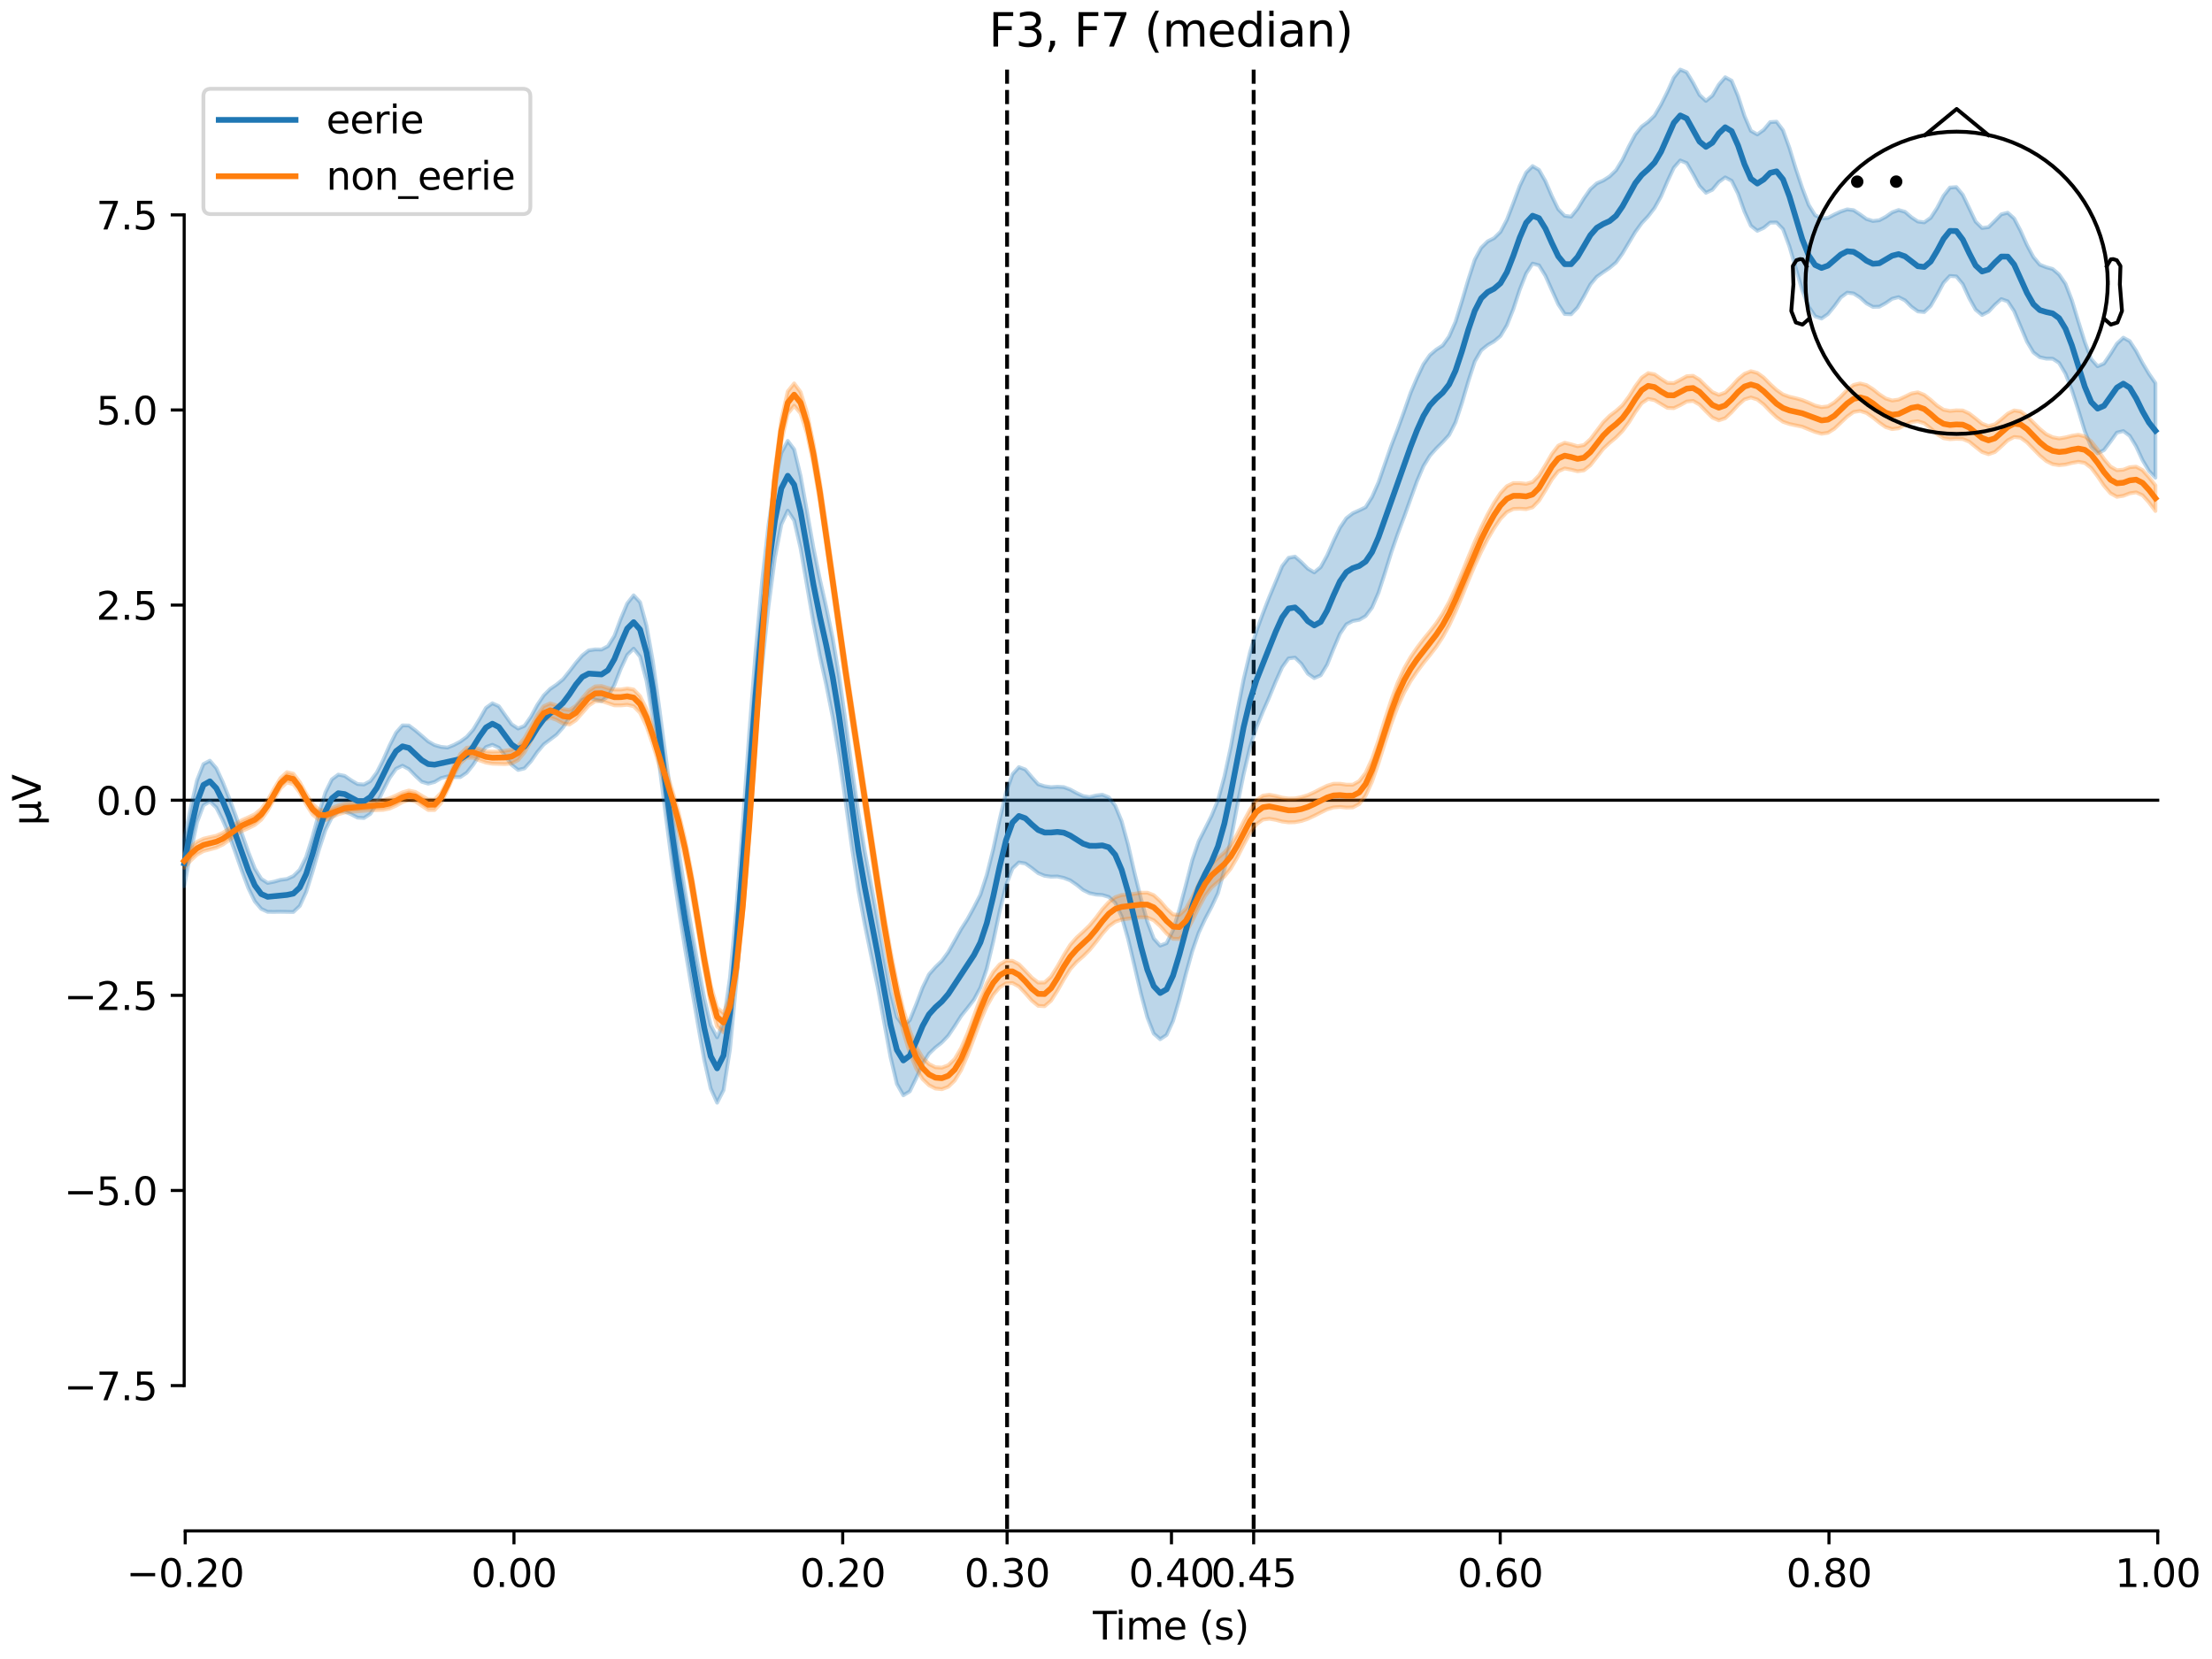 <?xml version="1.0" encoding="utf-8" standalone="no"?>
<!DOCTYPE svg PUBLIC "-//W3C//DTD SVG 1.1//EN"
  "http://www.w3.org/Graphics/SVG/1.1/DTD/svg11.dtd">
<svg xmlns:xlink="http://www.w3.org/1999/xlink" width="576pt" height="432pt" viewBox="0 0 576 432" xmlns="http://www.w3.org/2000/svg" version="1.1">
 <defs>
  <style type="text/css">*{stroke-linejoin: round; stroke-linecap: butt}</style>
 </defs>
 <g id="figure_1">
  <g id="patch_1">
   <path d="M 0 432 
L 576 432 
L 576 0 
L 0 0 
z
" style="fill: #ffffff"/>
  </g>
  <g id="axes_1">
   <g id="patch_2">
    <path d="M 47.961 398.644 
L 561.867 398.644 
L 561.867 18.118 
L 47.961 18.118 
L 47.961 398.644 
z
" style="fill: none; opacity: 0"/>
   </g>
   <g id="patch_3">
    <path d="M 47.961 360.813 
L 47.961 55.949 
" style="fill: none; stroke: #000000; stroke-width: 0.8; stroke-linejoin: miter; stroke-linecap: square"/>
   </g>
   <g id="LineCollection_1">
    <path d="M 262.245 18.118 
L 262.245 398.644 
" clip-path="url(#pdcfb2fa962)" style="fill: none; stroke-dasharray: 3.7,1.6; stroke-dashoffset: 0; stroke: #000000"/>
    <path d="M 326.449 18.118 
L 326.449 398.644 
" clip-path="url(#pdcfb2fa962)" style="fill: none; stroke-dasharray: 3.7,1.6; stroke-dashoffset: 0; stroke: #000000"/>
   </g>
   <g id="matplotlib.axis_1">
    <g id="xtick_1">
     <g id="line2d_1">
      <defs>
       <path id="mfd45db53aa" d="M 0 0 
L 0 3.5 
" style="stroke: #000000; stroke-width: 0.8"/>
      </defs>
      <g>
       <use xlink:href="#mfd45db53aa" x="48.229" y="398.644" style="stroke: #000000; stroke-width: 0.8"/>
      </g>
     </g>
     <g id="text_1">
      <!-- −0.20 -->
      <g transform="translate(32.906 413.242) scale(0.1 -0.1)">
       <defs>
        <path id="DejaVuSans-2212" d="M 678 2272 
L 4684 2272 
L 4684 1741 
L 678 1741 
L 678 2272 
z
" transform="scale(0.016)"/>
        <path id="DejaVuSans-30" d="M 2034 4250 
Q 1547 4250 1301 3770 
Q 1056 3291 1056 2328 
Q 1056 1369 1301 889 
Q 1547 409 2034 409 
Q 2525 409 2770 889 
Q 3016 1369 3016 2328 
Q 3016 3291 2770 3770 
Q 2525 4250 2034 4250 
z
M 2034 4750 
Q 2819 4750 3233 4129 
Q 3647 3509 3647 2328 
Q 3647 1150 3233 529 
Q 2819 -91 2034 -91 
Q 1250 -91 836 529 
Q 422 1150 422 2328 
Q 422 3509 836 4129 
Q 1250 4750 2034 4750 
z
" transform="scale(0.016)"/>
        <path id="DejaVuSans-2e" d="M 684 794 
L 1344 794 
L 1344 0 
L 684 0 
L 684 794 
z
" transform="scale(0.016)"/>
        <path id="DejaVuSans-32" d="M 1228 531 
L 3431 531 
L 3431 0 
L 469 0 
L 469 531 
Q 828 903 1448 1529 
Q 2069 2156 2228 2338 
Q 2531 2678 2651 2914 
Q 2772 3150 2772 3378 
Q 2772 3750 2511 3984 
Q 2250 4219 1831 4219 
Q 1534 4219 1204 4116 
Q 875 4013 500 3803 
L 500 4441 
Q 881 4594 1212 4672 
Q 1544 4750 1819 4750 
Q 2544 4750 2975 4387 
Q 3406 4025 3406 3419 
Q 3406 3131 3298 2873 
Q 3191 2616 2906 2266 
Q 2828 2175 2409 1742 
Q 1991 1309 1228 531 
z
" transform="scale(0.016)"/>
       </defs>
       <use xlink:href="#DejaVuSans-2212"/>
       <use xlink:href="#DejaVuSans-30" transform="translate(83.789 0)"/>
       <use xlink:href="#DejaVuSans-2e" transform="translate(147.412 0)"/>
       <use xlink:href="#DejaVuSans-32" transform="translate(179.199 0)"/>
       <use xlink:href="#DejaVuSans-30" transform="translate(242.822 0)"/>
      </g>
     </g>
    </g>
    <g id="xtick_2">
     <g id="line2d_2">
      <g>
       <use xlink:href="#mfd45db53aa" x="133.835" y="398.644" style="stroke: #000000; stroke-width: 0.8"/>
      </g>
     </g>
     <g id="text_2">
      <!-- 0.00 -->
      <g transform="translate(122.702 413.242) scale(0.1 -0.1)">
       <use xlink:href="#DejaVuSans-30"/>
       <use xlink:href="#DejaVuSans-2e" transform="translate(63.623 0)"/>
       <use xlink:href="#DejaVuSans-30" transform="translate(95.41 0)"/>
       <use xlink:href="#DejaVuSans-30" transform="translate(159.033 0)"/>
      </g>
     </g>
    </g>
    <g id="xtick_3">
     <g id="line2d_3">
      <g>
       <use xlink:href="#mfd45db53aa" x="219.441" y="398.644" style="stroke: #000000; stroke-width: 0.8"/>
      </g>
     </g>
     <g id="text_3">
      <!-- 0.20 -->
      <g transform="translate(208.309 413.242) scale(0.1 -0.1)">
       <use xlink:href="#DejaVuSans-30"/>
       <use xlink:href="#DejaVuSans-2e" transform="translate(63.623 0)"/>
       <use xlink:href="#DejaVuSans-32" transform="translate(95.41 0)"/>
       <use xlink:href="#DejaVuSans-30" transform="translate(159.033 0)"/>
      </g>
     </g>
    </g>
    <g id="xtick_4">
     <g id="line2d_4">
      <g>
       <use xlink:href="#mfd45db53aa" x="262.245" y="398.644" style="stroke: #000000; stroke-width: 0.8"/>
      </g>
     </g>
     <g id="text_4">
      <!-- 0.30 -->
      <g transform="translate(251.112 413.242) scale(0.1 -0.1)">
       <defs>
        <path id="DejaVuSans-33" d="M 2597 2516 
Q 3050 2419 3304 2112 
Q 3559 1806 3559 1356 
Q 3559 666 3084 287 
Q 2609 -91 1734 -91 
Q 1441 -91 1130 -33 
Q 819 25 488 141 
L 488 750 
Q 750 597 1062 519 
Q 1375 441 1716 441 
Q 2309 441 2620 675 
Q 2931 909 2931 1356 
Q 2931 1769 2642 2001 
Q 2353 2234 1838 2234 
L 1294 2234 
L 1294 2753 
L 1863 2753 
Q 2328 2753 2575 2939 
Q 2822 3125 2822 3475 
Q 2822 3834 2567 4026 
Q 2313 4219 1838 4219 
Q 1578 4219 1281 4162 
Q 984 4106 628 3988 
L 628 4550 
Q 988 4650 1302 4700 
Q 1616 4750 1894 4750 
Q 2613 4750 3031 4423 
Q 3450 4097 3450 3541 
Q 3450 3153 3228 2886 
Q 3006 2619 2597 2516 
z
" transform="scale(0.016)"/>
       </defs>
       <use xlink:href="#DejaVuSans-30"/>
       <use xlink:href="#DejaVuSans-2e" transform="translate(63.623 0)"/>
       <use xlink:href="#DejaVuSans-33" transform="translate(95.41 0)"/>
       <use xlink:href="#DejaVuSans-30" transform="translate(159.033 0)"/>
      </g>
     </g>
    </g>
    <g id="xtick_5">
     <g id="line2d_5">
      <g>
       <use xlink:href="#mfd45db53aa" x="305.048" y="398.644" style="stroke: #000000; stroke-width: 0.8"/>
      </g>
     </g>
     <g id="text_5">
      <!-- 0.40 -->
      <g transform="translate(293.915 413.242) scale(0.1 -0.1)">
       <defs>
        <path id="DejaVuSans-34" d="M 2419 4116 
L 825 1625 
L 2419 1625 
L 2419 4116 
z
M 2253 4666 
L 3047 4666 
L 3047 1625 
L 3713 1625 
L 3713 1100 
L 3047 1100 
L 3047 0 
L 2419 0 
L 2419 1100 
L 313 1100 
L 313 1709 
L 2253 4666 
z
" transform="scale(0.016)"/>
       </defs>
       <use xlink:href="#DejaVuSans-30"/>
       <use xlink:href="#DejaVuSans-2e" transform="translate(63.623 0)"/>
       <use xlink:href="#DejaVuSans-34" transform="translate(95.41 0)"/>
       <use xlink:href="#DejaVuSans-30" transform="translate(159.033 0)"/>
      </g>
     </g>
    </g>
    <g id="xtick_6">
     <g id="line2d_6">
      <g>
       <use xlink:href="#mfd45db53aa" x="326.449" y="398.644" style="stroke: #000000; stroke-width: 0.8"/>
      </g>
     </g>
     <g id="text_6">
      <!-- 0.45 -->
      <g transform="translate(315.317 413.242) scale(0.1 -0.1)">
       <defs>
        <path id="DejaVuSans-35" d="M 691 4666 
L 3169 4666 
L 3169 4134 
L 1269 4134 
L 1269 2991 
Q 1406 3038 1543 3061 
Q 1681 3084 1819 3084 
Q 2600 3084 3056 2656 
Q 3513 2228 3513 1497 
Q 3513 744 3044 326 
Q 2575 -91 1722 -91 
Q 1428 -91 1123 -41 
Q 819 9 494 109 
L 494 744 
Q 775 591 1075 516 
Q 1375 441 1709 441 
Q 2250 441 2565 725 
Q 2881 1009 2881 1497 
Q 2881 1984 2565 2268 
Q 2250 2553 1709 2553 
Q 1456 2553 1204 2497 
Q 953 2441 691 2322 
L 691 4666 
z
" transform="scale(0.016)"/>
       </defs>
       <use xlink:href="#DejaVuSans-30"/>
       <use xlink:href="#DejaVuSans-2e" transform="translate(63.623 0)"/>
       <use xlink:href="#DejaVuSans-34" transform="translate(95.41 0)"/>
       <use xlink:href="#DejaVuSans-35" transform="translate(159.033 0)"/>
      </g>
     </g>
    </g>
    <g id="xtick_7">
     <g id="line2d_7">
      <g>
       <use xlink:href="#mfd45db53aa" x="390.654" y="398.644" style="stroke: #000000; stroke-width: 0.8"/>
      </g>
     </g>
     <g id="text_7">
      <!-- 0.60 -->
      <g transform="translate(379.521 413.242) scale(0.1 -0.1)">
       <defs>
        <path id="DejaVuSans-36" d="M 2113 2584 
Q 1688 2584 1439 2293 
Q 1191 2003 1191 1497 
Q 1191 994 1439 701 
Q 1688 409 2113 409 
Q 2538 409 2786 701 
Q 3034 994 3034 1497 
Q 3034 2003 2786 2293 
Q 2538 2584 2113 2584 
z
M 3366 4563 
L 3366 3988 
Q 3128 4100 2886 4159 
Q 2644 4219 2406 4219 
Q 1781 4219 1451 3797 
Q 1122 3375 1075 2522 
Q 1259 2794 1537 2939 
Q 1816 3084 2150 3084 
Q 2853 3084 3261 2657 
Q 3669 2231 3669 1497 
Q 3669 778 3244 343 
Q 2819 -91 2113 -91 
Q 1303 -91 875 529 
Q 447 1150 447 2328 
Q 447 3434 972 4092 
Q 1497 4750 2381 4750 
Q 2619 4750 2861 4703 
Q 3103 4656 3366 4563 
z
" transform="scale(0.016)"/>
       </defs>
       <use xlink:href="#DejaVuSans-30"/>
       <use xlink:href="#DejaVuSans-2e" transform="translate(63.623 0)"/>
       <use xlink:href="#DejaVuSans-36" transform="translate(95.41 0)"/>
       <use xlink:href="#DejaVuSans-30" transform="translate(159.033 0)"/>
      </g>
     </g>
    </g>
    <g id="xtick_8">
     <g id="line2d_8">
      <g>
       <use xlink:href="#mfd45db53aa" x="476.261" y="398.644" style="stroke: #000000; stroke-width: 0.8"/>
      </g>
     </g>
     <g id="text_8">
      <!-- 0.80 -->
      <g transform="translate(465.128 413.242) scale(0.1 -0.1)">
       <defs>
        <path id="DejaVuSans-38" d="M 2034 2216 
Q 1584 2216 1326 1975 
Q 1069 1734 1069 1313 
Q 1069 891 1326 650 
Q 1584 409 2034 409 
Q 2484 409 2743 651 
Q 3003 894 3003 1313 
Q 3003 1734 2745 1975 
Q 2488 2216 2034 2216 
z
M 1403 2484 
Q 997 2584 770 2862 
Q 544 3141 544 3541 
Q 544 4100 942 4425 
Q 1341 4750 2034 4750 
Q 2731 4750 3128 4425 
Q 3525 4100 3525 3541 
Q 3525 3141 3298 2862 
Q 3072 2584 2669 2484 
Q 3125 2378 3379 2068 
Q 3634 1759 3634 1313 
Q 3634 634 3220 271 
Q 2806 -91 2034 -91 
Q 1263 -91 848 271 
Q 434 634 434 1313 
Q 434 1759 690 2068 
Q 947 2378 1403 2484 
z
M 1172 3481 
Q 1172 3119 1398 2916 
Q 1625 2713 2034 2713 
Q 2441 2713 2670 2916 
Q 2900 3119 2900 3481 
Q 2900 3844 2670 4047 
Q 2441 4250 2034 4250 
Q 1625 4250 1398 4047 
Q 1172 3844 1172 3481 
z
" transform="scale(0.016)"/>
       </defs>
       <use xlink:href="#DejaVuSans-30"/>
       <use xlink:href="#DejaVuSans-2e" transform="translate(63.623 0)"/>
       <use xlink:href="#DejaVuSans-38" transform="translate(95.41 0)"/>
       <use xlink:href="#DejaVuSans-30" transform="translate(159.033 0)"/>
      </g>
     </g>
    </g>
    <g id="xtick_9">
     <g id="line2d_9">
      <g>
       <use xlink:href="#mfd45db53aa" x="561.867" y="398.644" style="stroke: #000000; stroke-width: 0.8"/>
      </g>
     </g>
     <g id="text_9">
      <!-- 1.00 -->
      <g transform="translate(550.734 413.242) scale(0.1 -0.1)">
       <defs>
        <path id="DejaVuSans-31" d="M 794 531 
L 1825 531 
L 1825 4091 
L 703 3866 
L 703 4441 
L 1819 4666 
L 2450 4666 
L 2450 531 
L 3481 531 
L 3481 0 
L 794 0 
L 794 531 
z
" transform="scale(0.016)"/>
       </defs>
       <use xlink:href="#DejaVuSans-31"/>
       <use xlink:href="#DejaVuSans-2e" transform="translate(63.623 0)"/>
       <use xlink:href="#DejaVuSans-30" transform="translate(95.41 0)"/>
       <use xlink:href="#DejaVuSans-30" transform="translate(159.033 0)"/>
      </g>
     </g>
    </g>
    <g id="text_10">
     <!-- Time (s) -->
     <g transform="translate(284.585 426.92) scale(0.1 -0.1)">
      <defs>
       <path id="DejaVuSans-54" d="M -19 4666 
L 3928 4666 
L 3928 4134 
L 2272 4134 
L 2272 0 
L 1638 0 
L 1638 4134 
L -19 4134 
L -19 4666 
z
" transform="scale(0.016)"/>
       <path id="DejaVuSans-69" d="M 603 3500 
L 1178 3500 
L 1178 0 
L 603 0 
L 603 3500 
z
M 603 4863 
L 1178 4863 
L 1178 4134 
L 603 4134 
L 603 4863 
z
" transform="scale(0.016)"/>
       <path id="DejaVuSans-6d" d="M 3328 2828 
Q 3544 3216 3844 3400 
Q 4144 3584 4550 3584 
Q 5097 3584 5394 3201 
Q 5691 2819 5691 2113 
L 5691 0 
L 5113 0 
L 5113 2094 
Q 5113 2597 4934 2840 
Q 4756 3084 4391 3084 
Q 3944 3084 3684 2787 
Q 3425 2491 3425 1978 
L 3425 0 
L 2847 0 
L 2847 2094 
Q 2847 2600 2669 2842 
Q 2491 3084 2119 3084 
Q 1678 3084 1418 2786 
Q 1159 2488 1159 1978 
L 1159 0 
L 581 0 
L 581 3500 
L 1159 3500 
L 1159 2956 
Q 1356 3278 1631 3431 
Q 1906 3584 2284 3584 
Q 2666 3584 2933 3390 
Q 3200 3197 3328 2828 
z
" transform="scale(0.016)"/>
       <path id="DejaVuSans-65" d="M 3597 1894 
L 3597 1613 
L 953 1613 
Q 991 1019 1311 708 
Q 1631 397 2203 397 
Q 2534 397 2845 478 
Q 3156 559 3463 722 
L 3463 178 
Q 3153 47 2828 -22 
Q 2503 -91 2169 -91 
Q 1331 -91 842 396 
Q 353 884 353 1716 
Q 353 2575 817 3079 
Q 1281 3584 2069 3584 
Q 2775 3584 3186 3129 
Q 3597 2675 3597 1894 
z
M 3022 2063 
Q 3016 2534 2758 2815 
Q 2500 3097 2075 3097 
Q 1594 3097 1305 2825 
Q 1016 2553 972 2059 
L 3022 2063 
z
" transform="scale(0.016)"/>
       <path id="DejaVuSans-20" transform="scale(0.016)"/>
       <path id="DejaVuSans-28" d="M 1984 4856 
Q 1566 4138 1362 3434 
Q 1159 2731 1159 2009 
Q 1159 1288 1364 580 
Q 1569 -128 1984 -844 
L 1484 -844 
Q 1016 -109 783 600 
Q 550 1309 550 2009 
Q 550 2706 781 3412 
Q 1013 4119 1484 4856 
L 1984 4856 
z
" transform="scale(0.016)"/>
       <path id="DejaVuSans-73" d="M 2834 3397 
L 2834 2853 
Q 2591 2978 2328 3040 
Q 2066 3103 1784 3103 
Q 1356 3103 1142 2972 
Q 928 2841 928 2578 
Q 928 2378 1081 2264 
Q 1234 2150 1697 2047 
L 1894 2003 
Q 2506 1872 2764 1633 
Q 3022 1394 3022 966 
Q 3022 478 2636 193 
Q 2250 -91 1575 -91 
Q 1294 -91 989 -36 
Q 684 19 347 128 
L 347 722 
Q 666 556 975 473 
Q 1284 391 1588 391 
Q 1994 391 2212 530 
Q 2431 669 2431 922 
Q 2431 1156 2273 1281 
Q 2116 1406 1581 1522 
L 1381 1569 
Q 847 1681 609 1914 
Q 372 2147 372 2553 
Q 372 3047 722 3315 
Q 1072 3584 1716 3584 
Q 2034 3584 2315 3537 
Q 2597 3491 2834 3397 
z
" transform="scale(0.016)"/>
       <path id="DejaVuSans-29" d="M 513 4856 
L 1013 4856 
Q 1481 4119 1714 3412 
Q 1947 2706 1947 2009 
Q 1947 1309 1714 600 
Q 1481 -109 1013 -844 
L 513 -844 
Q 928 -128 1133 580 
Q 1338 1288 1338 2009 
Q 1338 2731 1133 3434 
Q 928 4138 513 4856 
z
" transform="scale(0.016)"/>
      </defs>
      <use xlink:href="#DejaVuSans-54"/>
      <use xlink:href="#DejaVuSans-69" transform="translate(57.959 0)"/>
      <use xlink:href="#DejaVuSans-6d" transform="translate(85.742 0)"/>
      <use xlink:href="#DejaVuSans-65" transform="translate(183.154 0)"/>
      <use xlink:href="#DejaVuSans-20" transform="translate(244.678 0)"/>
      <use xlink:href="#DejaVuSans-28" transform="translate(276.465 0)"/>
      <use xlink:href="#DejaVuSans-73" transform="translate(315.479 0)"/>
      <use xlink:href="#DejaVuSans-29" transform="translate(367.578 0)"/>
     </g>
    </g>
   </g>
   <g id="matplotlib.axis_2">
    <g id="ytick_1">
     <g id="line2d_10">
      <defs>
       <path id="m17944d00f3" d="M 0 0 
L -3.5 0 
" style="stroke: #000000; stroke-width: 0.8"/>
      </defs>
      <g>
       <use xlink:href="#m17944d00f3" x="47.961" y="360.813" style="stroke: #000000; stroke-width: 0.8"/>
      </g>
     </g>
     <g id="text_11">
      <!-- −7.5 -->
      <g transform="translate(16.678 364.612) scale(0.1 -0.1)">
       <defs>
        <path id="DejaVuSans-37" d="M 525 4666 
L 3525 4666 
L 3525 4397 
L 1831 0 
L 1172 0 
L 2766 4134 
L 525 4134 
L 525 4666 
z
" transform="scale(0.016)"/>
       </defs>
       <use xlink:href="#DejaVuSans-2212"/>
       <use xlink:href="#DejaVuSans-37" transform="translate(83.789 0)"/>
       <use xlink:href="#DejaVuSans-2e" transform="translate(147.412 0)"/>
       <use xlink:href="#DejaVuSans-35" transform="translate(179.199 0)"/>
      </g>
     </g>
    </g>
    <g id="ytick_2">
     <g id="line2d_11">
      <g>
       <use xlink:href="#m17944d00f3" x="47.961" y="310.002" style="stroke: #000000; stroke-width: 0.8"/>
      </g>
     </g>
     <g id="text_12">
      <!-- −5.0 -->
      <g transform="translate(16.678 313.801) scale(0.1 -0.1)">
       <use xlink:href="#DejaVuSans-2212"/>
       <use xlink:href="#DejaVuSans-35" transform="translate(83.789 0)"/>
       <use xlink:href="#DejaVuSans-2e" transform="translate(147.412 0)"/>
       <use xlink:href="#DejaVuSans-30" transform="translate(179.199 0)"/>
      </g>
     </g>
    </g>
    <g id="ytick_3">
     <g id="line2d_12">
      <g>
       <use xlink:href="#m17944d00f3" x="47.961" y="259.191" style="stroke: #000000; stroke-width: 0.8"/>
      </g>
     </g>
     <g id="text_13">
      <!-- −2.5 -->
      <g transform="translate(16.678 262.991) scale(0.1 -0.1)">
       <use xlink:href="#DejaVuSans-2212"/>
       <use xlink:href="#DejaVuSans-32" transform="translate(83.789 0)"/>
       <use xlink:href="#DejaVuSans-2e" transform="translate(147.412 0)"/>
       <use xlink:href="#DejaVuSans-35" transform="translate(179.199 0)"/>
      </g>
     </g>
    </g>
    <g id="ytick_4">
     <g id="line2d_13">
      <g>
       <use xlink:href="#m17944d00f3" x="47.961" y="208.381" style="stroke: #000000; stroke-width: 0.8"/>
      </g>
     </g>
     <g id="text_14">
      <!-- 0.0 -->
      <g transform="translate(25.058 212.18) scale(0.1 -0.1)">
       <use xlink:href="#DejaVuSans-30"/>
       <use xlink:href="#DejaVuSans-2e" transform="translate(63.623 0)"/>
       <use xlink:href="#DejaVuSans-30" transform="translate(95.41 0)"/>
      </g>
     </g>
    </g>
    <g id="ytick_5">
     <g id="line2d_14">
      <g>
       <use xlink:href="#m17944d00f3" x="47.961" y="157.57" style="stroke: #000000; stroke-width: 0.8"/>
      </g>
     </g>
     <g id="text_15">
      <!-- 2.5 -->
      <g transform="translate(25.058 161.37) scale(0.1 -0.1)">
       <use xlink:href="#DejaVuSans-32"/>
       <use xlink:href="#DejaVuSans-2e" transform="translate(63.623 0)"/>
       <use xlink:href="#DejaVuSans-35" transform="translate(95.41 0)"/>
      </g>
     </g>
    </g>
    <g id="ytick_6">
     <g id="line2d_15">
      <g>
       <use xlink:href="#m17944d00f3" x="47.961" y="106.76" style="stroke: #000000; stroke-width: 0.8"/>
      </g>
     </g>
     <g id="text_16">
      <!-- 5.0 -->
      <g transform="translate(25.058 110.559) scale(0.1 -0.1)">
       <use xlink:href="#DejaVuSans-35"/>
       <use xlink:href="#DejaVuSans-2e" transform="translate(63.623 0)"/>
       <use xlink:href="#DejaVuSans-30" transform="translate(95.41 0)"/>
      </g>
     </g>
    </g>
    <g id="ytick_7">
     <g id="line2d_16">
      <g>
       <use xlink:href="#m17944d00f3" x="47.961" y="55.949" style="stroke: #000000; stroke-width: 0.8"/>
      </g>
     </g>
     <g id="text_17">
      <!-- 7.5 -->
      <g transform="translate(25.058 59.749) scale(0.1 -0.1)">
       <use xlink:href="#DejaVuSans-37"/>
       <use xlink:href="#DejaVuSans-2e" transform="translate(63.623 0)"/>
       <use xlink:href="#DejaVuSans-35" transform="translate(95.41 0)"/>
      </g>
     </g>
    </g>
    <g id="text_18">
     <!-- µV -->
     <g transform="translate(10.599 214.982) rotate(-90) scale(0.1 -0.1)">
      <defs>
       <path id="DejaVuSans-b5" d="M 544 -1331 
L 544 3500 
L 1119 3500 
L 1119 1325 
Q 1119 872 1334 640 
Q 1550 409 1972 409 
Q 2434 409 2667 671 
Q 2900 934 2900 1459 
L 2900 3500 
L 3475 3500 
L 3475 806 
Q 3475 619 3529 530 
Q 3584 441 3700 441 
Q 3728 441 3778 458 
Q 3828 475 3916 513 
L 3916 50 
Q 3788 -22 3673 -56 
Q 3559 -91 3450 -91 
Q 3234 -91 3106 31 
Q 2978 153 2931 403 
Q 2775 156 2548 32 
Q 2322 -91 2016 -91 
Q 1697 -91 1473 31 
Q 1250 153 1119 397 
L 1119 -1331 
L 544 -1331 
z
" transform="scale(0.016)"/>
       <path id="DejaVuSans-56" d="M 1831 0 
L 50 4666 
L 709 4666 
L 2188 738 
L 3669 4666 
L 4325 4666 
L 2547 0 
L 1831 0 
z
" transform="scale(0.016)"/>
      </defs>
      <use xlink:href="#DejaVuSans-b5"/>
      <use xlink:href="#DejaVuSans-56" transform="translate(63.623 0)"/>
     </g>
    </g>
   </g>
   <g id="patch_4">
    <path d="M 48.229 398.644 
L 561.867 398.644 
" style="fill: none; stroke: #000000; stroke-width: 0.8; stroke-linejoin: miter; stroke-linecap: square"/>
   </g>
   <g id="patch_5">
    <path d="M 47.961 208.381 
L 561.867 208.381 
" style="fill: none; stroke: #000000; stroke-width: 0.8; stroke-linejoin: miter; stroke-linecap: square"/>
   </g>
   <g id="text_19">
    <!-- F3, F7 (median) -->
    <g transform="translate(257.483 12.118) scale(0.12 -0.12)">
     <defs>
      <path id="DejaVuSans-46" d="M 628 4666 
L 3309 4666 
L 3309 4134 
L 1259 4134 
L 1259 2759 
L 3109 2759 
L 3109 2228 
L 1259 2228 
L 1259 0 
L 628 0 
L 628 4666 
z
" transform="scale(0.016)"/>
      <path id="DejaVuSans-2c" d="M 750 794 
L 1409 794 
L 1409 256 
L 897 -744 
L 494 -744 
L 750 256 
L 750 794 
z
" transform="scale(0.016)"/>
      <path id="DejaVuSans-64" d="M 2906 2969 
L 2906 4863 
L 3481 4863 
L 3481 0 
L 2906 0 
L 2906 525 
Q 2725 213 2448 61 
Q 2172 -91 1784 -91 
Q 1150 -91 751 415 
Q 353 922 353 1747 
Q 353 2572 751 3078 
Q 1150 3584 1784 3584 
Q 2172 3584 2448 3432 
Q 2725 3281 2906 2969 
z
M 947 1747 
Q 947 1113 1208 752 
Q 1469 391 1925 391 
Q 2381 391 2643 752 
Q 2906 1113 2906 1747 
Q 2906 2381 2643 2742 
Q 2381 3103 1925 3103 
Q 1469 3103 1208 2742 
Q 947 2381 947 1747 
z
" transform="scale(0.016)"/>
      <path id="DejaVuSans-61" d="M 2194 1759 
Q 1497 1759 1228 1600 
Q 959 1441 959 1056 
Q 959 750 1161 570 
Q 1363 391 1709 391 
Q 2188 391 2477 730 
Q 2766 1069 2766 1631 
L 2766 1759 
L 2194 1759 
z
M 3341 1997 
L 3341 0 
L 2766 0 
L 2766 531 
Q 2569 213 2275 61 
Q 1981 -91 1556 -91 
Q 1019 -91 701 211 
Q 384 513 384 1019 
Q 384 1609 779 1909 
Q 1175 2209 1959 2209 
L 2766 2209 
L 2766 2266 
Q 2766 2663 2505 2880 
Q 2244 3097 1772 3097 
Q 1472 3097 1187 3025 
Q 903 2953 641 2809 
L 641 3341 
Q 956 3463 1253 3523 
Q 1550 3584 1831 3584 
Q 2591 3584 2966 3190 
Q 3341 2797 3341 1997 
z
" transform="scale(0.016)"/>
      <path id="DejaVuSans-6e" d="M 3513 2113 
L 3513 0 
L 2938 0 
L 2938 2094 
Q 2938 2591 2744 2837 
Q 2550 3084 2163 3084 
Q 1697 3084 1428 2787 
Q 1159 2491 1159 1978 
L 1159 0 
L 581 0 
L 581 3500 
L 1159 3500 
L 1159 2956 
Q 1366 3272 1645 3428 
Q 1925 3584 2291 3584 
Q 2894 3584 3203 3211 
Q 3513 2838 3513 2113 
z
" transform="scale(0.016)"/>
     </defs>
     <use xlink:href="#DejaVuSans-46"/>
     <use xlink:href="#DejaVuSans-33" transform="translate(57.52 0)"/>
     <use xlink:href="#DejaVuSans-2c" transform="translate(121.143 0)"/>
     <use xlink:href="#DejaVuSans-20" transform="translate(152.93 0)"/>
     <use xlink:href="#DejaVuSans-46" transform="translate(184.717 0)"/>
     <use xlink:href="#DejaVuSans-37" transform="translate(242.236 0)"/>
     <use xlink:href="#DejaVuSans-20" transform="translate(305.859 0)"/>
     <use xlink:href="#DejaVuSans-28" transform="translate(337.646 0)"/>
     <use xlink:href="#DejaVuSans-6d" transform="translate(376.66 0)"/>
     <use xlink:href="#DejaVuSans-65" transform="translate(474.072 0)"/>
     <use xlink:href="#DejaVuSans-64" transform="translate(535.596 0)"/>
     <use xlink:href="#DejaVuSans-69" transform="translate(599.072 0)"/>
     <use xlink:href="#DejaVuSans-61" transform="translate(626.855 0)"/>
     <use xlink:href="#DejaVuSans-6e" transform="translate(688.135 0)"/>
     <use xlink:href="#DejaVuSans-29" transform="translate(751.514 0)"/>
    </g>
   </g>
   <g id="legend_1">
    <g id="patch_6">
     <path d="M 54.961 55.753 
L 136.103 55.753 
Q 138.103 55.753 138.103 53.753 
L 138.103 25.118 
Q 138.103 23.118 136.103 23.118 
L 54.961 23.118 
Q 52.961 23.118 52.961 25.118 
L 52.961 53.753 
Q 52.961 55.753 54.961 55.753 
z
" style="fill: #ffffff; opacity: 0.8; stroke: #cccccc; stroke-linejoin: miter"/>
    </g>
    <g id="line2d_17">
     <path d="M 56.961 31.217 
L 66.961 31.217 
L 76.961 31.217 
" style="fill: none; stroke: #1f77b4; stroke-width: 1.5; stroke-linecap: square"/>
    </g>
    <g id="text_20">
     <!-- eerie -->
     <g transform="translate(84.961 34.717) scale(0.1 -0.1)">
      <defs>
       <path id="DejaVuSans-72" d="M 2631 2963 
Q 2534 3019 2420 3045 
Q 2306 3072 2169 3072 
Q 1681 3072 1420 2755 
Q 1159 2438 1159 1844 
L 1159 0 
L 581 0 
L 581 3500 
L 1159 3500 
L 1159 2956 
Q 1341 3275 1631 3429 
Q 1922 3584 2338 3584 
Q 2397 3584 2469 3576 
Q 2541 3569 2628 3553 
L 2631 2963 
z
" transform="scale(0.016)"/>
      </defs>
      <use xlink:href="#DejaVuSans-65"/>
      <use xlink:href="#DejaVuSans-65" transform="translate(61.523 0)"/>
      <use xlink:href="#DejaVuSans-72" transform="translate(123.047 0)"/>
      <use xlink:href="#DejaVuSans-69" transform="translate(164.16 0)"/>
      <use xlink:href="#DejaVuSans-65" transform="translate(191.943 0)"/>
     </g>
    </g>
    <g id="line2d_18">
     <path d="M 56.961 45.895 
L 66.961 45.895 
L 76.961 45.895 
" style="fill: none; stroke: #ff7f0e; stroke-width: 1.5; stroke-linecap: square"/>
    </g>
    <g id="text_21">
     <!-- non_eerie -->
     <g transform="translate(84.961 49.395) scale(0.1 -0.1)">
      <defs>
       <path id="DejaVuSans-6f" d="M 1959 3097 
Q 1497 3097 1228 2736 
Q 959 2375 959 1747 
Q 959 1119 1226 758 
Q 1494 397 1959 397 
Q 2419 397 2687 759 
Q 2956 1122 2956 1747 
Q 2956 2369 2687 2733 
Q 2419 3097 1959 3097 
z
M 1959 3584 
Q 2709 3584 3137 3096 
Q 3566 2609 3566 1747 
Q 3566 888 3137 398 
Q 2709 -91 1959 -91 
Q 1206 -91 779 398 
Q 353 888 353 1747 
Q 353 2609 779 3096 
Q 1206 3584 1959 3584 
z
" transform="scale(0.016)"/>
       <path id="DejaVuSans-5f" d="M 3263 -1063 
L 3263 -1509 
L -63 -1509 
L -63 -1063 
L 3263 -1063 
z
" transform="scale(0.016)"/>
      </defs>
      <use xlink:href="#DejaVuSans-6e"/>
      <use xlink:href="#DejaVuSans-6f" transform="translate(63.379 0)"/>
      <use xlink:href="#DejaVuSans-6e" transform="translate(124.561 0)"/>
      <use xlink:href="#DejaVuSans-5f" transform="translate(187.939 0)"/>
      <use xlink:href="#DejaVuSans-65" transform="translate(237.939 0)"/>
      <use xlink:href="#DejaVuSans-65" transform="translate(299.463 0)"/>
      <use xlink:href="#DejaVuSans-72" transform="translate(360.986 0)"/>
      <use xlink:href="#DejaVuSans-69" transform="translate(402.1 0)"/>
      <use xlink:href="#DejaVuSans-65" transform="translate(429.883 0)"/>
     </g>
    </g>
   </g>
   <g id="FillBetweenPolyCollection_1">
    <defs>
     <path id="m13d05de1e3" d="M 47.961 -213.312 
L 47.961 -201.228 
L 49.633 -210.076 
L 51.305 -217.874 
L 52.977 -222.306 
L 54.649 -223.301 
L 56.321 -221.711 
L 57.993 -218.433 
L 59.665 -214.506 
L 61.337 -209.891 
L 63.009 -205.125 
L 64.681 -200.702 
L 66.353 -197.286 
L 68.025 -195.329 
L 69.697 -194.559 
L 71.369 -194.544 
L 73.041 -194.568 
L 74.713 -194.547 
L 76.385 -194.518 
L 78.057 -196.083 
L 79.729 -199.729 
L 81.401 -205.046 
L 83.073 -210.813 
L 84.745 -215.851 
L 86.417 -219.176 
L 88.089 -220.658 
L 89.761 -220.683 
L 91.433 -219.964 
L 93.105 -219.095 
L 94.777 -218.985 
L 96.449 -220.081 
L 98.121 -222.729 
L 99.793 -226.18 
L 101.465 -229.453 
L 103.137 -231.8 
L 104.809 -232.605 
L 106.481 -231.709 
L 108.153 -229.982 
L 109.825 -228.427 
L 111.497 -227.935 
L 113.169 -228.375 
L 114.841 -229.375 
L 116.513 -229.811 
L 118.185 -229.65 
L 119.857 -229.639 
L 121.529 -230.763 
L 123.201 -232.835 
L 124.873 -235.398 
L 126.545 -237.46 
L 128.217 -238.065 
L 129.889 -237.287 
L 131.561 -235.149 
L 133.233 -232.824 
L 134.905 -231.507 
L 136.577 -231.913 
L 138.249 -233.753 
L 139.921 -236.173 
L 141.593 -238.156 
L 143.265 -239.417 
L 144.937 -240.679 
L 146.609 -242.559 
L 148.281 -245.026 
L 149.953 -247.824 
L 151.625 -249.747 
L 153.297 -250.369 
L 154.969 -249.819 
L 156.641 -249.447 
L 158.313 -250.626 
L 159.985 -253.604 
L 161.657 -257.872 
L 163.329 -261.463 
L 165.001 -263.088 
L 166.673 -261.031 
L 168.345 -254.741 
L 170.017 -245.05 
L 171.689 -232.807 
L 173.361 -219.685 
L 175.033 -206.828 
L 176.705 -195.545 
L 178.377 -185.004 
L 180.049 -175.126 
L 181.721 -165.378 
L 183.393 -155.99 
L 185.065 -148.551 
L 186.737 -144.855 
L 188.409 -148.124 
L 190.081 -158.763 
L 191.753 -176.325 
L 193.425 -197.816 
L 195.097 -220.109 
L 196.769 -240.695 
L 198.441 -258.521 
L 200.113 -274.082 
L 201.785 -286.745 
L 203.457 -295.42 
L 205.129 -299.031 
L 206.801 -296.471 
L 208.473 -289.219 
L 210.145 -279.51 
L 211.817 -269.809 
L 213.489 -261.212 
L 215.161 -253.653 
L 216.833 -245.236 
L 218.505 -235.082 
L 220.177 -223.309 
L 221.849 -211.295 
L 223.521 -200.212 
L 225.193 -191.231 
L 226.865 -183.078 
L 228.537 -175.028 
L 230.209 -165.894 
L 231.881 -156.796 
L 233.553 -149.743 
L 235.225 -146.789 
L 236.897 -147.802 
L 238.569 -151.231 
L 240.241 -154.967 
L 241.913 -157.618 
L 243.585 -159.225 
L 245.257 -160.539 
L 246.929 -162.316 
L 248.601 -164.796 
L 250.273 -167.44 
L 251.945 -169.519 
L 253.617 -171.698 
L 255.289 -174.802 
L 256.961 -179.803 
L 258.633 -186.813 
L 260.305 -194.7 
L 261.977 -201.519 
L 263.649 -205.845 
L 265.321 -207.423 
L 266.993 -207.147 
L 268.665 -205.961 
L 270.337 -204.64 
L 272.009 -203.95 
L 273.681 -203.716 
L 275.353 -203.761 
L 277.025 -203.393 
L 278.697 -202.747 
L 280.369 -201.592 
L 282.041 -200.25 
L 283.713 -199.419 
L 285.385 -199.061 
L 287.057 -198.942 
L 288.729 -198.441 
L 290.401 -196.901 
L 292.073 -193.336 
L 293.745 -187.532 
L 295.417 -180.474 
L 297.089 -173.321 
L 298.761 -167.087 
L 300.433 -162.854 
L 302.105 -161.384 
L 303.777 -162.492 
L 305.449 -166.123 
L 307.121 -171.811 
L 308.793 -178.333 
L 310.465 -184.314 
L 312.137 -189.113 
L 313.809 -192.684 
L 315.481 -195.855 
L 317.153 -199.404 
L 318.825 -205.509 
L 320.497 -213.316 
L 322.169 -222.192 
L 323.841 -230.417 
L 325.513 -237.485 
L 327.185 -242.611 
L 328.857 -246.699 
L 330.529 -250.486 
L 332.201 -254.535 
L 333.873 -258.24 
L 335.545 -260.556 
L 337.217 -260.751 
L 338.889 -259.125 
L 340.561 -256.571 
L 342.233 -255.419 
L 343.905 -256.156 
L 345.577 -258.892 
L 347.249 -263.035 
L 348.921 -266.964 
L 350.593 -269.427 
L 352.265 -270.296 
L 353.937 -270.593 
L 355.609 -271.574 
L 357.281 -273.79 
L 358.953 -277.638 
L 360.625 -282.789 
L 362.297 -288.158 
L 363.969 -292.981 
L 365.641 -297.426 
L 367.313 -302.086 
L 368.985 -306.69 
L 370.657 -310.609 
L 372.329 -313.332 
L 374.001 -315.217 
L 375.673 -316.886 
L 377.345 -318.725 
L 379.017 -322.027 
L 380.689 -327.077 
L 382.361 -332.758 
L 384.033 -337.878 
L 385.705 -340.778 
L 387.377 -342.137 
L 389.049 -343.104 
L 390.721 -344.504 
L 392.393 -347.294 
L 394.065 -351.503 
L 395.737 -356.585 
L 397.409 -360.784 
L 399.081 -363.361 
L 400.753 -362.91 
L 402.425 -360.191 
L 404.097 -356.453 
L 405.769 -352.772 
L 407.441 -350.236 
L 409.113 -350.159 
L 410.785 -351.917 
L 412.457 -354.814 
L 414.129 -357.924 
L 415.801 -359.922 
L 417.473 -361.115 
L 419.145 -362.247 
L 420.817 -363.652 
L 422.489 -365.992 
L 424.161 -368.804 
L 425.833 -371.592 
L 427.505 -373.9 
L 429.177 -375.685 
L 430.849 -377.854 
L 432.521 -380.852 
L 434.193 -384.758 
L 435.865 -388.326 
L 437.537 -390.211 
L 439.209 -389.528 
L 440.881 -386.654 
L 442.553 -383.569 
L 444.225 -381.799 
L 445.897 -382.583 
L 447.569 -384.594 
L 449.241 -385.809 
L 450.913 -384.922 
L 452.585 -381.567 
L 454.257 -376.883 
L 455.929 -373.2 
L 457.601 -371.896 
L 459.273 -372.662 
L 460.945 -374.03 
L 462.617 -374.057 
L 464.289 -372.331 
L 465.961 -367.832 
L 467.633 -362.079 
L 469.305 -356.385 
L 470.977 -352.138 
L 472.649 -349.631 
L 474.321 -349.053 
L 475.993 -350.206 
L 477.665 -352.252 
L 479.337 -354.546 
L 481.009 -355.792 
L 482.681 -355.573 
L 484.353 -354.517 
L 486.025 -353.01 
L 487.697 -352.088 
L 489.369 -352.134 
L 491.041 -353.056 
L 492.713 -354.199 
L 494.385 -354.63 
L 496.057 -353.788 
L 497.729 -352.124 
L 499.401 -350.909 
L 501.073 -350.745 
L 502.745 -352.329 
L 504.417 -355.226 
L 506.089 -358.352 
L 507.761 -360.143 
L 509.433 -360.012 
L 511.105 -357.995 
L 512.777 -354.356 
L 514.449 -351.365 
L 516.121 -349.979 
L 517.793 -350.833 
L 519.465 -352.623 
L 521.137 -354.117 
L 522.809 -353.524 
L 524.481 -350.967 
L 526.153 -346.987 
L 527.825 -343.021 
L 529.497 -340.234 
L 531.169 -338.979 
L 532.841 -338.608 
L 534.513 -338.592 
L 536.185 -337.5 
L 537.857 -334.666 
L 539.529 -330.367 
L 541.201 -325.178 
L 542.873 -319.712 
L 544.545 -315.601 
L 546.217 -313.949 
L 547.889 -314.805 
L 549.561 -317.01 
L 551.233 -319.339 
L 552.905 -319.751 
L 554.577 -318.511 
L 556.249 -315.761 
L 557.921 -312.149 
L 559.593 -309.353 
L 561.265 -307.617 
L 561.265 -332.236 
L 561.265 -332.236 
L 559.593 -334.654 
L 557.921 -337.459 
L 556.249 -340.6 
L 554.577 -343.163 
L 552.905 -344.066 
L 551.233 -342.503 
L 549.561 -339.813 
L 547.889 -337.357 
L 546.217 -336.629 
L 544.545 -338.503 
L 542.873 -342.963 
L 541.201 -348.282 
L 539.529 -353.768 
L 537.857 -358.097 
L 536.185 -360.522 
L 534.513 -361.951 
L 532.841 -362.415 
L 531.169 -363.074 
L 529.497 -365.066 
L 527.825 -368.182 
L 526.153 -371.911 
L 524.481 -375.106 
L 522.809 -376.609 
L 521.137 -376.195 
L 519.465 -374.488 
L 517.793 -372.847 
L 516.121 -372.638 
L 514.449 -374.289 
L 512.777 -377.806 
L 511.105 -381.288 
L 509.433 -383.283 
L 507.761 -383.156 
L 506.089 -381.017 
L 504.417 -377.839 
L 502.745 -375.282 
L 501.073 -374.1 
L 499.401 -374.318 
L 497.729 -375.423 
L 496.057 -376.85 
L 494.385 -377.311 
L 492.713 -376.705 
L 491.041 -375.538 
L 489.369 -374.653 
L 487.697 -374.455 
L 486.025 -374.978 
L 484.353 -376.171 
L 482.681 -377.271 
L 481.009 -377.474 
L 479.337 -376.928 
L 477.665 -376.145 
L 475.993 -375.259 
L 474.321 -375.175 
L 472.649 -375.947 
L 470.977 -378.65 
L 469.305 -383.048 
L 467.633 -388.034 
L 465.961 -393.491 
L 464.289 -398.085 
L 462.617 -400.31 
L 460.945 -400.202 
L 459.273 -398.193 
L 457.601 -396.994 
L 455.929 -397.939 
L 454.257 -401.824 
L 452.585 -406.979 
L 450.913 -410.991 
L 449.241 -411.884 
L 447.569 -409.955 
L 445.897 -407.108 
L 444.225 -405.725 
L 442.553 -407.296 
L 440.881 -410.457 
L 439.209 -413.195 
L 437.537 -413.882 
L 435.865 -411.815 
L 434.193 -408.097 
L 432.521 -404.774 
L 430.849 -401.922 
L 429.177 -400.29 
L 427.505 -399.055 
L 425.833 -396.993 
L 424.161 -393.895 
L 422.489 -390.407 
L 420.817 -387.676 
L 419.145 -386.061 
L 417.473 -384.994 
L 415.801 -384.259 
L 414.129 -382.746 
L 412.457 -380.372 
L 410.785 -377.662 
L 409.113 -375.593 
L 407.441 -375.809 
L 405.769 -377.523 
L 404.097 -380.953 
L 402.425 -384.837 
L 400.753 -387.766 
L 399.081 -388.744 
L 397.409 -387.069 
L 395.737 -383.584 
L 394.065 -379.125 
L 392.393 -374.781 
L 390.721 -371.622 
L 389.049 -369.99 
L 387.377 -369.138 
L 385.705 -367.481 
L 384.033 -364.39 
L 382.361 -359.26 
L 380.689 -353.606 
L 379.017 -348.222 
L 377.345 -344.398 
L 375.673 -342.04 
L 374.001 -340.972 
L 372.329 -339.531 
L 370.657 -337.154 
L 368.985 -333.617 
L 367.313 -329.692 
L 365.641 -324.915 
L 363.969 -320.329 
L 362.297 -315.999 
L 360.625 -311.2 
L 358.953 -306.387 
L 357.281 -302.596 
L 355.609 -299.923 
L 353.937 -299.11 
L 352.265 -298.361 
L 350.593 -297.069 
L 348.921 -294.596 
L 347.249 -291.145 
L 345.577 -287.361 
L 343.905 -284.341 
L 342.233 -282.947 
L 340.561 -283.922 
L 338.889 -285.605 
L 337.217 -287.06 
L 335.545 -286.741 
L 333.873 -284.579 
L 332.201 -280.537 
L 330.529 -276.555 
L 328.857 -272.275 
L 327.185 -267.723 
L 325.513 -262.17 
L 323.841 -255.099 
L 322.169 -246.613 
L 320.497 -237.479 
L 318.825 -229.759 
L 317.153 -223.608 
L 315.481 -219.569 
L 313.809 -216.22 
L 312.137 -212.929 
L 310.465 -208.027 
L 308.793 -201.515 
L 307.121 -195.239 
L 305.449 -189.783 
L 303.777 -186.395 
L 302.105 -185.766 
L 300.433 -187.621 
L 298.761 -192.013 
L 297.089 -198.037 
L 295.417 -204.761 
L 293.745 -212.052 
L 292.073 -218.16 
L 290.401 -222.209 
L 288.729 -224.381 
L 287.057 -225.056 
L 285.385 -224.85 
L 283.713 -224.429 
L 282.041 -224.715 
L 280.369 -225.492 
L 278.697 -226.407 
L 277.025 -227.034 
L 275.353 -227.145 
L 273.681 -227.019 
L 272.009 -227.263 
L 270.337 -227.791 
L 268.665 -229.655 
L 266.993 -231.623 
L 265.321 -232.244 
L 263.649 -230.389 
L 261.977 -225.691 
L 260.305 -218.594 
L 258.633 -210.861 
L 256.961 -204.188 
L 255.289 -199.018 
L 253.617 -195.744 
L 251.945 -192.685 
L 250.273 -190.068 
L 248.601 -187.058 
L 246.929 -184.093 
L 245.257 -181.811 
L 243.585 -180.184 
L 241.913 -178.282 
L 240.241 -174.855 
L 238.569 -170.453 
L 236.897 -166.357 
L 235.225 -164.862 
L 233.553 -167.144 
L 231.881 -173.776 
L 230.209 -182.802 
L 228.537 -192.233 
L 226.865 -201.406 
L 225.193 -210.216 
L 223.521 -220.323 
L 221.849 -231.76 
L 220.177 -244.168 
L 218.505 -255.849 
L 216.833 -265.766 
L 215.161 -273.833 
L 213.489 -281.176 
L 211.817 -289.339 
L 210.145 -298.772 
L 208.473 -308.053 
L 206.801 -314.979 
L 205.129 -317.199 
L 203.457 -314.094 
L 201.785 -306.559 
L 200.113 -295.246 
L 198.441 -280.518 
L 196.769 -262.354 
L 195.097 -240.964 
L 193.425 -217.715 
L 191.753 -195.432 
L 190.081 -177.368 
L 188.409 -165.818 
L 186.737 -161.879 
L 185.065 -165.035 
L 183.393 -172.121 
L 181.721 -180.854 
L 180.049 -190.207 
L 178.377 -199.919 
L 176.705 -210.571 
L 175.033 -222.41 
L 173.361 -234.878 
L 171.689 -247.549 
L 170.017 -259.681 
L 168.345 -269.081 
L 166.673 -275.177 
L 165.001 -276.979 
L 163.329 -274.863 
L 161.657 -270.895 
L 159.985 -266.408 
L 158.313 -263.743 
L 156.641 -262.86 
L 154.969 -262.888 
L 153.297 -262.641 
L 151.625 -261.327 
L 149.953 -259.39 
L 148.281 -257.202 
L 146.609 -255.125 
L 144.937 -253.748 
L 143.265 -252.606 
L 141.593 -250.931 
L 139.921 -248.451 
L 138.249 -245.37 
L 136.577 -242.98 
L 134.905 -242.291 
L 133.233 -243.395 
L 131.561 -245.743 
L 129.889 -248.105 
L 128.217 -248.871 
L 126.545 -247.666 
L 124.873 -244.736 
L 123.201 -241.989 
L 121.529 -240.109 
L 119.857 -238.893 
L 118.185 -238.011 
L 116.513 -237.338 
L 114.841 -237.514 
L 113.169 -237.989 
L 111.497 -238.945 
L 109.825 -240.399 
L 108.153 -241.819 
L 106.481 -243.072 
L 104.809 -243.113 
L 103.137 -241.224 
L 101.465 -237.927 
L 99.793 -234.131 
L 98.121 -230.842 
L 96.449 -228.62 
L 94.777 -227.72 
L 93.105 -227.837 
L 91.433 -228.819 
L 89.761 -229.964 
L 88.089 -230.289 
L 86.417 -229.055 
L 84.745 -225.664 
L 83.073 -220.338 
L 81.401 -214.163 
L 79.729 -208.852 
L 78.057 -205.517 
L 76.385 -203.869 
L 74.713 -203.111 
L 73.041 -202.893 
L 71.369 -202.412 
L 69.697 -202.081 
L 68.025 -203.154 
L 66.353 -205.847 
L 64.681 -210.078 
L 63.009 -214.863 
L 61.337 -219.72 
L 59.665 -224.225 
L 57.993 -228.366 
L 56.321 -231.971 
L 54.649 -233.911 
L 52.977 -233.035 
L 51.305 -228.793 
L 49.633 -221.494 
L 47.961 -213.312 
z
" style="stroke: #1f77b4; stroke-opacity: 0.3"/>
    </defs>
    <g>
     <use xlink:href="#m13d05de1e3" x="0" y="432" style="fill: #1f77b4; fill-opacity: 0.3; stroke: #1f77b4; stroke-opacity: 0.3"/>
    </g>
   </g>
   <g id="FillBetweenPolyCollection_2">
    <defs>
     <path id="m760fa586ce" d="M 47.961 -209.635 
L 47.961 -206.025 
L 49.633 -207.901 
L 51.305 -209.448 
L 52.977 -210.38 
L 54.649 -210.816 
L 56.321 -211.261 
L 57.993 -212.05 
L 59.665 -213.223 
L 61.337 -214.519 
L 63.009 -215.605 
L 64.681 -216.342 
L 66.353 -217.183 
L 68.025 -218.557 
L 69.697 -220.892 
L 71.369 -223.884 
L 73.041 -226.709 
L 74.713 -228.246 
L 76.385 -227.81 
L 78.057 -225.614 
L 79.729 -222.532 
L 81.401 -219.902 
L 83.073 -218.526 
L 84.745 -218.469 
L 86.417 -219.198 
L 88.089 -219.973 
L 89.761 -220.436 
L 91.433 -220.624 
L 93.105 -220.723 
L 94.777 -220.878 
L 96.449 -221 
L 98.121 -221.045 
L 99.793 -221.113 
L 101.465 -221.455 
L 103.137 -222.2 
L 104.809 -223.131 
L 106.481 -223.675 
L 108.153 -223.328 
L 109.825 -222.191 
L 111.497 -221.072 
L 113.169 -221.075 
L 114.841 -222.897 
L 116.513 -226.302 
L 118.185 -230.144 
L 119.857 -233.235 
L 121.529 -234.695 
L 123.201 -234.689 
L 124.873 -234.003 
L 126.545 -233.414 
L 128.217 -233.13 
L 129.889 -233.079 
L 131.561 -233.031 
L 133.233 -233.2 
L 134.905 -234.064 
L 136.577 -236.069 
L 138.249 -239.036 
L 139.921 -242.182 
L 141.593 -244.381 
L 143.265 -245.136 
L 144.937 -244.534 
L 146.609 -243.603 
L 148.281 -243.344 
L 149.953 -244.455 
L 151.625 -246.35 
L 153.297 -248.264 
L 154.969 -249.387 
L 156.641 -249.437 
L 158.313 -248.895 
L 159.985 -248.329 
L 161.657 -248.313 
L 163.329 -248.465 
L 165.001 -248.118 
L 166.673 -246.371 
L 168.345 -242.9 
L 170.017 -238.08 
L 171.689 -232.582 
L 173.361 -227.121 
L 175.033 -221.587 
L 176.705 -215.556 
L 178.377 -208.43 
L 180.049 -199.756 
L 181.721 -189.82 
L 183.393 -179.593 
L 185.065 -170.67 
L 186.737 -164.704 
L 188.409 -163.201 
L 190.081 -167.299 
L 191.753 -177.495 
L 193.425 -193.507 
L 195.097 -214.333 
L 196.769 -238.232 
L 198.441 -262.82 
L 200.113 -285.492 
L 201.785 -303.966 
L 203.457 -316.986 
L 205.129 -324.262 
L 206.801 -326.344 
L 208.473 -324.364 
L 210.145 -319.083 
L 211.817 -311.172 
L 213.489 -301.34 
L 215.161 -290.014 
L 216.833 -278.057 
L 218.505 -266.17 
L 220.177 -254.549 
L 221.849 -243.424 
L 223.521 -232.454 
L 225.193 -221.396 
L 226.865 -210.22 
L 228.537 -199.033 
L 230.209 -188.422 
L 231.881 -178.693 
L 233.553 -170.265 
L 235.225 -163.285 
L 236.897 -157.842 
L 238.569 -153.789 
L 240.241 -151.008 
L 241.913 -149.404 
L 243.585 -148.541 
L 245.257 -148.367 
L 246.929 -149.004 
L 248.601 -150.613 
L 250.273 -153.345 
L 251.945 -157.17 
L 253.617 -161.613 
L 255.289 -166.114 
L 256.961 -169.973 
L 258.633 -172.932 
L 260.305 -174.891 
L 261.977 -175.915 
L 263.649 -176.027 
L 265.321 -175.116 
L 266.993 -173.361 
L 268.665 -171.45 
L 270.337 -170.081 
L 272.009 -169.978 
L 273.681 -171.411 
L 275.353 -174.02 
L 277.025 -176.971 
L 278.697 -179.645 
L 280.369 -181.505 
L 282.041 -182.953 
L 283.713 -184.611 
L 285.385 -186.653 
L 287.057 -188.858 
L 288.729 -190.76 
L 290.401 -191.966 
L 292.073 -192.55 
L 293.745 -192.768 
L 295.417 -193 
L 297.089 -193.15 
L 298.761 -193.071 
L 300.433 -192.361 
L 302.105 -190.831 
L 303.777 -188.94 
L 305.449 -187.538 
L 307.121 -187.514 
L 308.793 -189.176 
L 310.465 -192.198 
L 312.137 -195.654 
L 313.809 -198.722 
L 315.481 -200.891 
L 317.153 -202.354 
L 318.825 -203.767 
L 320.497 -205.844 
L 322.169 -208.709 
L 323.841 -211.994 
L 325.513 -215.091 
L 327.185 -217.375 
L 328.857 -218.58 
L 330.529 -218.796 
L 332.201 -218.507 
L 333.873 -218.073 
L 335.545 -217.854 
L 337.217 -217.903 
L 338.889 -218.217 
L 340.561 -218.781 
L 342.233 -219.566 
L 343.905 -220.421 
L 345.577 -221.243 
L 347.249 -221.747 
L 348.921 -221.873 
L 350.593 -221.703 
L 352.265 -221.753 
L 353.937 -222.624 
L 355.609 -224.824 
L 357.281 -228.479 
L 358.953 -233.251 
L 360.625 -238.524 
L 362.297 -243.564 
L 363.969 -248.015 
L 365.641 -251.658 
L 367.313 -254.652 
L 368.985 -257.106 
L 370.657 -259.331 
L 372.329 -261.397 
L 374.001 -263.555 
L 375.673 -266.119 
L 377.345 -269.115 
L 379.017 -272.699 
L 380.689 -276.665 
L 382.361 -280.82 
L 384.033 -284.736 
L 385.705 -288.355 
L 387.377 -291.612 
L 389.049 -294.443 
L 390.721 -296.902 
L 392.393 -298.643 
L 394.065 -299.464 
L 395.737 -299.531 
L 397.409 -299.419 
L 399.081 -299.892 
L 400.753 -301.619 
L 402.425 -304.302 
L 404.097 -307.148 
L 405.769 -309.267 
L 407.441 -310.011 
L 409.113 -309.701 
L 410.785 -309.284 
L 412.457 -309.518 
L 414.129 -310.846 
L 415.801 -312.974 
L 417.473 -315.118 
L 419.145 -316.687 
L 420.817 -318.08 
L 422.489 -319.776 
L 424.161 -322.016 
L 425.833 -324.7 
L 427.505 -327.023 
L 429.177 -328.139 
L 430.849 -327.796 
L 432.521 -326.787 
L 434.193 -325.79 
L 435.865 -325.715 
L 437.537 -326.5 
L 439.209 -327.436 
L 440.881 -327.601 
L 442.553 -326.63 
L 444.225 -324.902 
L 445.897 -323.256 
L 447.569 -322.546 
L 449.241 -323.095 
L 450.913 -324.664 
L 452.585 -326.517 
L 454.257 -327.988 
L 455.929 -328.497 
L 457.601 -327.971 
L 459.273 -326.662 
L 460.945 -324.921 
L 462.617 -323.336 
L 464.289 -322.166 
L 465.961 -321.588 
L 467.633 -321.232 
L 469.305 -320.886 
L 470.977 -320.196 
L 472.649 -319.519 
L 474.321 -319.056 
L 475.993 -319.305 
L 477.665 -320.356 
L 479.337 -321.946 
L 481.009 -323.533 
L 482.681 -324.722 
L 484.353 -324.987 
L 486.025 -324.466 
L 487.697 -323.308 
L 489.369 -321.953 
L 491.041 -320.783 
L 492.713 -320.268 
L 494.385 -320.471 
L 496.057 -321.301 
L 497.729 -322.112 
L 499.401 -322.316 
L 501.073 -321.776 
L 502.745 -320.456 
L 504.417 -318.93 
L 506.089 -317.901 
L 507.761 -317.633 
L 509.433 -317.74 
L 511.105 -317.673 
L 512.777 -316.991 
L 514.449 -315.619 
L 516.121 -314.3 
L 517.793 -313.727 
L 519.465 -314.297 
L 521.137 -315.769 
L 522.809 -317.345 
L 524.481 -318.213 
L 526.153 -318.025 
L 527.825 -316.815 
L 529.497 -315.082 
L 531.169 -313.369 
L 532.841 -311.96 
L 534.513 -311.121 
L 536.185 -310.862 
L 537.857 -311.032 
L 539.529 -311.449 
L 541.201 -311.75 
L 542.873 -311.449 
L 544.545 -310.165 
L 546.217 -307.969 
L 547.889 -305.498 
L 549.561 -303.564 
L 551.233 -302.633 
L 552.905 -302.883 
L 554.577 -303.536 
L 556.249 -303.787 
L 557.921 -303.035 
L 559.593 -301.167 
L 561.265 -298.943 
L 561.265 -305.605 
L 561.265 -305.605 
L 559.593 -307.707 
L 557.921 -309.575 
L 556.249 -310.478 
L 554.577 -310.338 
L 552.905 -309.695 
L 551.233 -309.56 
L 549.561 -310.51 
L 547.889 -312.469 
L 546.217 -314.934 
L 544.545 -317.053 
L 542.873 -318.374 
L 541.201 -318.789 
L 539.529 -318.523 
L 537.857 -318.101 
L 536.185 -317.828 
L 534.513 -318.141 
L 532.841 -318.928 
L 531.169 -320.303 
L 529.497 -321.964 
L 527.825 -323.649 
L 526.153 -324.882 
L 524.481 -325.124 
L 522.809 -324.285 
L 521.137 -322.83 
L 519.465 -321.501 
L 517.793 -321.057 
L 516.121 -321.674 
L 514.449 -323.049 
L 512.777 -324.336 
L 511.105 -325.108 
L 509.433 -325.145 
L 507.761 -324.991 
L 506.089 -325.303 
L 504.417 -326.385 
L 502.745 -327.871 
L 501.073 -329.178 
L 499.401 -329.849 
L 497.729 -329.537 
L 496.057 -328.717 
L 494.385 -327.945 
L 492.713 -327.709 
L 491.041 -328.235 
L 489.369 -329.333 
L 487.697 -330.665 
L 486.025 -331.729 
L 484.353 -332.155 
L 482.681 -331.769 
L 481.009 -330.49 
L 479.337 -328.722 
L 477.665 -327.211 
L 475.993 -326.184 
L 474.321 -325.987 
L 472.649 -326.392 
L 470.977 -327.156 
L 469.305 -327.827 
L 467.633 -328.297 
L 465.961 -328.683 
L 464.289 -329.291 
L 462.617 -330.451 
L 460.945 -331.986 
L 459.273 -333.692 
L 457.601 -334.897 
L 455.929 -335.336 
L 454.257 -334.659 
L 452.585 -333.262 
L 450.913 -331.401 
L 449.241 -329.774 
L 447.569 -329.181 
L 445.897 -329.904 
L 444.225 -331.482 
L 442.553 -333.148 
L 440.881 -334.145 
L 439.209 -334.026 
L 437.537 -333.099 
L 435.865 -332.244 
L 434.193 -332.301 
L 432.521 -333.358 
L 430.849 -334.531 
L 429.177 -334.837 
L 427.505 -333.669 
L 425.833 -331.406 
L 424.161 -328.726 
L 422.489 -326.486 
L 420.817 -324.987 
L 419.145 -323.727 
L 417.473 -322.05 
L 415.801 -319.836 
L 414.129 -317.62 
L 412.457 -316.118 
L 410.785 -315.803 
L 409.113 -316.302 
L 407.441 -316.707 
L 405.769 -315.948 
L 404.097 -313.79 
L 402.425 -310.895 
L 400.753 -308.2 
L 399.081 -306.484 
L 397.409 -306.015 
L 395.737 -306.205 
L 394.065 -306.21 
L 392.393 -305.404 
L 390.721 -303.6 
L 389.049 -301.077 
L 387.377 -298.071 
L 385.705 -294.646 
L 384.033 -290.958 
L 382.361 -286.977 
L 380.689 -282.837 
L 379.017 -278.83 
L 377.345 -275.267 
L 375.673 -272.245 
L 374.001 -269.712 
L 372.329 -267.576 
L 370.657 -265.521 
L 368.985 -263.321 
L 367.313 -260.878 
L 365.641 -257.946 
L 363.969 -254.292 
L 362.297 -249.778 
L 360.625 -244.639 
L 358.953 -239.243 
L 357.281 -234.388 
L 355.609 -230.743 
L 353.937 -228.604 
L 352.265 -227.664 
L 350.593 -227.672 
L 348.921 -227.924 
L 347.249 -227.909 
L 345.577 -227.396 
L 343.905 -226.584 
L 342.233 -225.706 
L 340.561 -224.947 
L 338.889 -224.442 
L 337.217 -224.095 
L 335.545 -224.061 
L 333.873 -224.306 
L 332.201 -224.747 
L 330.529 -225.05 
L 328.857 -224.813 
L 327.185 -223.62 
L 325.513 -221.196 
L 323.841 -218.09 
L 322.169 -214.807 
L 320.497 -211.917 
L 318.825 -209.998 
L 317.153 -208.613 
L 315.481 -207.037 
L 313.809 -204.851 
L 312.137 -201.808 
L 310.465 -198.336 
L 308.793 -195.343 
L 307.121 -193.775 
L 305.449 -193.88 
L 303.777 -195.416 
L 302.105 -197.378 
L 300.433 -198.904 
L 298.761 -199.555 
L 297.089 -199.543 
L 295.417 -199.258 
L 293.745 -199.067 
L 292.073 -198.941 
L 290.401 -198.369 
L 288.729 -197.096 
L 287.057 -195.259 
L 285.385 -193.007 
L 283.713 -191.015 
L 282.041 -189.401 
L 280.369 -187.887 
L 278.697 -185.987 
L 277.025 -183.308 
L 275.353 -180.339 
L 273.681 -177.678 
L 272.009 -176.164 
L 270.337 -176.138 
L 268.665 -177.439 
L 266.993 -179.225 
L 265.321 -180.921 
L 263.649 -181.811 
L 261.977 -181.85 
L 260.305 -180.863 
L 258.633 -178.921 
L 256.961 -175.987 
L 255.289 -172.066 
L 253.617 -167.492 
L 251.945 -162.906 
L 250.273 -159.087 
L 248.601 -156.227 
L 246.929 -154.623 
L 245.257 -153.991 
L 243.585 -154.094 
L 241.913 -154.934 
L 240.241 -156.596 
L 238.569 -159.393 
L 236.897 -163.609 
L 235.225 -169.138 
L 233.553 -176.078 
L 231.881 -184.494 
L 230.209 -194.041 
L 228.537 -204.577 
L 226.865 -215.631 
L 225.193 -226.745 
L 223.521 -237.713 
L 221.849 -248.717 
L 220.177 -259.846 
L 218.505 -271.334 
L 216.833 -283.306 
L 215.161 -295.339 
L 213.489 -306.621 
L 211.817 -316.517 
L 210.145 -324.526 
L 208.473 -329.906 
L 206.801 -332.16 
L 205.129 -330.076 
L 203.457 -322.776 
L 201.785 -309.64 
L 200.113 -291.074 
L 198.441 -268.199 
L 196.769 -243.508 
L 195.097 -219.436 
L 193.425 -198.558 
L 191.753 -182.514 
L 190.081 -172.309 
L 188.409 -168.194 
L 186.737 -169.587 
L 185.065 -175.526 
L 183.393 -184.529 
L 181.721 -194.832 
L 180.049 -204.892 
L 178.377 -213.516 
L 176.705 -220.454 
L 175.033 -226.272 
L 173.361 -231.726 
L 171.689 -237.17 
L 170.017 -242.583 
L 168.345 -247.365 
L 166.673 -250.726 
L 165.001 -252.443 
L 163.329 -252.732 
L 161.657 -252.463 
L 159.985 -252.464 
L 158.313 -252.823 
L 156.641 -253.364 
L 154.969 -253.268 
L 153.297 -252.147 
L 151.625 -250.208 
L 149.953 -248.22 
L 148.281 -247.137 
L 146.609 -247.369 
L 144.937 -248.307 
L 143.265 -248.846 
L 141.593 -248.102 
L 139.921 -245.83 
L 138.249 -242.693 
L 136.577 -239.775 
L 134.905 -237.761 
L 133.233 -236.801 
L 131.561 -236.501 
L 129.889 -236.308 
L 128.217 -236.263 
L 126.545 -236.348 
L 124.873 -236.934 
L 123.201 -237.475 
L 121.529 -237.289 
L 119.857 -235.657 
L 118.185 -232.61 
L 116.513 -228.815 
L 114.841 -225.533 
L 113.169 -223.783 
L 111.497 -223.805 
L 109.825 -224.802 
L 108.153 -225.784 
L 106.481 -226.147 
L 104.809 -225.674 
L 103.137 -224.877 
L 101.465 -224.145 
L 99.793 -223.638 
L 98.121 -223.458 
L 96.449 -223.247 
L 94.777 -223.106 
L 93.105 -222.928 
L 91.433 -222.871 
L 89.761 -222.697 
L 88.089 -222.245 
L 86.417 -221.581 
L 84.745 -220.941 
L 83.073 -221.159 
L 81.401 -222.642 
L 79.729 -225.31 
L 78.057 -228.338 
L 76.385 -230.528 
L 74.713 -230.925 
L 73.041 -229.396 
L 71.369 -226.651 
L 69.697 -223.625 
L 68.025 -221.352 
L 66.353 -219.977 
L 64.681 -219.176 
L 63.009 -218.436 
L 61.337 -217.444 
L 59.665 -216.224 
L 57.993 -215.122 
L 56.321 -214.369 
L 54.649 -214.007 
L 52.977 -213.605 
L 51.305 -212.804 
L 49.633 -211.413 
L 47.961 -209.635 
z
" style="stroke: #ff7f0e; stroke-opacity: 0.3"/>
    </defs>
    <g>
     <use xlink:href="#m760fa586ce" x="0" y="432" style="fill: #ff7f0e; fill-opacity: 0.3; stroke: #ff7f0e; stroke-opacity: 0.3"/>
    </g>
   </g>
   <g id="line2d_19">
    <path d="M 47.961 224.789 
L 49.633 216.255 
L 51.305 208.821 
L 52.977 204.399 
L 54.649 203.46 
L 56.321 205.241 
L 57.993 208.576 
L 59.665 212.644 
L 63.009 222.027 
L 64.681 226.735 
L 66.353 230.539 
L 68.025 232.802 
L 69.697 233.525 
L 74.713 233.035 
L 76.385 232.688 
L 78.057 231.101 
L 79.729 227.585 
L 81.401 222.334 
L 83.073 216.419 
L 84.745 211.255 
L 86.417 207.886 
L 88.089 206.552 
L 89.761 206.784 
L 93.105 208.58 
L 94.777 208.648 
L 96.449 207.538 
L 98.121 205.172 
L 101.465 198.353 
L 103.137 195.599 
L 104.809 194.353 
L 106.481 194.773 
L 109.825 197.94 
L 111.497 198.956 
L 113.169 199.117 
L 119.857 197.665 
L 121.529 196.565 
L 123.201 194.486 
L 124.873 191.791 
L 126.545 189.438 
L 128.217 188.454 
L 129.889 189.313 
L 133.233 193.864 
L 134.905 195.035 
L 136.577 194.374 
L 138.249 192.207 
L 139.921 189.508 
L 141.593 187.246 
L 143.265 185.741 
L 144.937 184.568 
L 146.609 183.037 
L 148.281 180.809 
L 149.953 178.279 
L 151.625 176.268 
L 153.297 175.402 
L 156.641 175.616 
L 158.313 174.519 
L 159.985 171.626 
L 161.657 167.504 
L 163.329 163.682 
L 165.001 162.014 
L 166.673 163.928 
L 168.345 169.906 
L 170.017 179.478 
L 171.689 191.474 
L 175.033 217.198 
L 176.705 228.867 
L 178.377 239.367 
L 181.721 258.636 
L 183.393 267.722 
L 185.065 275.02 
L 186.737 278.187 
L 188.409 274.842 
L 190.081 263.873 
L 191.753 246.185 
L 196.769 181.028 
L 198.441 162.918 
L 200.113 147.691 
L 201.785 135.504 
L 203.457 127.18 
L 205.129 123.894 
L 206.801 126.215 
L 208.473 133.222 
L 211.817 152.231 
L 213.489 160.535 
L 215.161 168.059 
L 216.833 176.28 
L 218.505 186.392 
L 223.521 221.6 
L 225.193 231.051 
L 228.537 248.373 
L 231.881 266.774 
L 233.553 273.404 
L 235.225 276.135 
L 236.897 274.901 
L 238.569 271.216 
L 240.241 267.157 
L 241.913 264.139 
L 243.585 262.293 
L 245.257 260.8 
L 246.929 258.844 
L 253.617 248.696 
L 255.289 245.426 
L 256.961 240.378 
L 258.633 233.454 
L 260.305 225.674 
L 261.977 218.747 
L 263.649 214.178 
L 265.321 212.482 
L 266.993 213.074 
L 268.665 214.683 
L 270.337 216.121 
L 272.009 216.789 
L 273.681 216.782 
L 275.353 216.629 
L 277.025 216.83 
L 278.697 217.577 
L 282.041 219.688 
L 283.713 220.244 
L 285.385 220.261 
L 287.057 220.141 
L 288.729 220.639 
L 290.401 222.588 
L 292.073 226.501 
L 293.745 232.281 
L 297.089 246.379 
L 298.761 252.523 
L 300.433 256.794 
L 302.105 258.575 
L 303.777 257.617 
L 305.449 254.059 
L 307.121 248.533 
L 310.465 236.022 
L 312.137 231.167 
L 313.809 227.584 
L 315.481 224.426 
L 317.153 220.383 
L 318.825 214.461 
L 320.497 206.606 
L 323.841 189.337 
L 325.513 182.392 
L 327.185 177.079 
L 330.529 168.645 
L 332.201 164.479 
L 333.873 160.764 
L 335.545 158.458 
L 337.217 158.182 
L 338.889 159.678 
L 340.561 161.749 
L 342.233 162.848 
L 343.905 161.935 
L 345.577 158.994 
L 347.249 155.024 
L 348.921 151.378 
L 350.593 148.994 
L 352.265 147.93 
L 353.937 147.372 
L 355.609 146.233 
L 357.281 143.761 
L 358.953 139.906 
L 367.313 116.347 
L 368.985 112.047 
L 370.657 108.323 
L 372.329 105.567 
L 374.001 103.753 
L 375.673 102.263 
L 377.345 100.108 
L 379.017 96.507 
L 380.689 91.461 
L 382.361 85.838 
L 384.033 80.933 
L 385.705 77.667 
L 387.377 76.06 
L 389.049 75.189 
L 390.721 73.757 
L 392.393 70.884 
L 394.065 66.601 
L 395.737 61.859 
L 397.409 58.009 
L 399.081 56.176 
L 400.753 56.813 
L 402.425 59.522 
L 404.097 63.274 
L 405.769 66.744 
L 407.441 68.783 
L 409.113 68.792 
L 410.785 66.926 
L 414.129 61.241 
L 415.801 59.322 
L 417.473 58.321 
L 419.145 57.563 
L 420.817 56.18 
L 422.489 53.743 
L 425.833 47.692 
L 427.505 45.556 
L 429.177 44.064 
L 430.849 42.335 
L 432.521 39.536 
L 435.865 31.987 
L 437.537 30.066 
L 439.209 30.849 
L 442.553 36.865 
L 444.225 38.238 
L 445.897 37.161 
L 447.569 34.732 
L 449.241 33.145 
L 450.913 34.152 
L 452.585 37.893 
L 454.257 42.77 
L 455.929 46.544 
L 457.601 47.788 
L 459.273 46.724 
L 460.945 45.014 
L 462.617 44.618 
L 464.289 46.705 
L 465.961 51.141 
L 469.305 62.273 
L 470.977 66.5 
L 472.649 68.999 
L 474.321 69.773 
L 475.993 69.17 
L 479.337 66.286 
L 481.009 65.431 
L 482.681 65.579 
L 484.353 66.603 
L 486.025 67.89 
L 487.697 68.685 
L 489.369 68.555 
L 492.713 66.587 
L 494.385 66.169 
L 496.057 66.755 
L 499.401 69.32 
L 501.073 69.516 
L 502.745 68.105 
L 504.417 65.324 
L 506.089 62.207 
L 507.761 60.132 
L 509.433 60.157 
L 511.105 62.395 
L 512.777 65.912 
L 514.449 69.13 
L 516.121 70.688 
L 517.793 70.19 
L 519.465 68.396 
L 521.137 66.818 
L 522.809 66.822 
L 524.481 68.898 
L 527.825 76.286 
L 529.497 79.213 
L 531.169 80.752 
L 532.841 81.252 
L 534.513 81.619 
L 536.185 82.846 
L 537.857 85.611 
L 539.529 89.972 
L 542.873 100.692 
L 544.545 104.681 
L 546.217 106.395 
L 547.889 105.671 
L 551.233 100.938 
L 552.905 99.904 
L 554.577 100.956 
L 556.249 103.721 
L 557.921 107.11 
L 559.593 110.044 
L 561.265 112.155 
L 561.265 112.155 
" style="fill: none; stroke: #1f77b4; stroke-width: 1.5; stroke-linecap: square"/>
   </g>
   <g id="line2d_20">
    <path d="M 47.961 224.203 
L 49.633 222.372 
L 51.305 220.902 
L 52.977 220.023 
L 56.321 219.171 
L 57.993 218.423 
L 63.009 214.972 
L 66.353 213.451 
L 68.025 212.085 
L 69.697 209.778 
L 73.041 203.966 
L 74.713 202.433 
L 76.385 202.854 
L 78.057 205.062 
L 79.729 208.095 
L 81.401 210.739 
L 83.073 212.165 
L 84.745 212.292 
L 89.761 210.461 
L 96.449 209.859 
L 99.793 209.617 
L 101.465 209.237 
L 103.137 208.493 
L 104.809 207.605 
L 106.481 207.099 
L 108.153 207.425 
L 111.497 209.558 
L 113.169 209.537 
L 114.841 207.757 
L 116.513 204.423 
L 118.185 200.581 
L 119.857 197.508 
L 121.529 195.975 
L 123.201 195.883 
L 126.545 197.086 
L 128.217 197.307 
L 131.561 197.243 
L 133.233 196.991 
L 134.905 196.058 
L 136.577 194.033 
L 139.921 187.922 
L 141.593 185.681 
L 143.265 184.967 
L 144.937 185.558 
L 146.609 186.495 
L 148.281 186.688 
L 149.953 185.627 
L 153.297 181.692 
L 154.969 180.571 
L 156.641 180.514 
L 159.985 181.544 
L 161.657 181.533 
L 163.329 181.307 
L 165.001 181.652 
L 166.673 183.37 
L 168.345 186.789 
L 170.017 191.587 
L 175.033 208.001 
L 176.705 213.891 
L 178.377 220.942 
L 180.049 229.589 
L 183.393 249.86 
L 185.065 258.853 
L 186.737 264.824 
L 188.409 266.264 
L 190.081 262.13 
L 191.753 251.95 
L 193.425 235.928 
L 195.097 215.041 
L 200.113 143.735 
L 201.785 125.197 
L 203.457 112.154 
L 205.129 104.872 
L 206.801 102.774 
L 208.473 104.885 
L 210.145 110.267 
L 211.817 118.204 
L 213.489 128.109 
L 216.833 151.297 
L 220.177 174.772 
L 228.537 230.126 
L 230.209 240.694 
L 231.881 250.321 
L 233.553 258.705 
L 235.225 265.693 
L 236.897 271.228 
L 238.569 275.326 
L 240.241 278.106 
L 241.913 279.786 
L 243.585 280.619 
L 245.257 280.754 
L 246.929 280.126 
L 248.601 278.513 
L 250.273 275.728 
L 251.945 271.854 
L 255.289 262.815 
L 256.961 258.903 
L 258.633 255.937 
L 260.305 253.982 
L 261.977 252.991 
L 263.649 252.955 
L 265.321 253.866 
L 266.993 255.539 
L 268.665 257.447 
L 270.337 258.79 
L 272.009 258.84 
L 273.681 257.341 
L 275.353 254.685 
L 277.025 251.689 
L 278.697 249.105 
L 280.369 247.204 
L 283.713 244.091 
L 285.385 242.093 
L 287.057 239.881 
L 288.729 237.944 
L 290.401 236.69 
L 292.073 236.145 
L 297.089 235.548 
L 298.761 235.556 
L 300.433 236.27 
L 302.105 237.827 
L 303.777 239.796 
L 305.449 241.284 
L 307.121 241.409 
L 308.793 239.793 
L 310.465 236.785 
L 312.137 233.268 
L 313.809 230.161 
L 315.481 227.938 
L 318.825 224.992 
L 320.497 223.003 
L 322.169 220.213 
L 325.513 213.784 
L 327.185 211.444 
L 328.857 210.219 
L 330.529 209.98 
L 335.545 211.011 
L 337.217 210.978 
L 338.889 210.671 
L 340.561 210.123 
L 342.233 209.365 
L 345.577 207.662 
L 347.249 207.139 
L 348.921 207.044 
L 350.593 207.218 
L 352.265 207.196 
L 353.937 206.347 
L 355.609 204.154 
L 357.281 200.486 
L 358.953 195.671 
L 362.297 185.238 
L 363.969 180.772 
L 365.641 177.116 
L 367.313 174.166 
L 368.985 171.71 
L 374.001 165.266 
L 375.673 162.756 
L 377.345 159.735 
L 379.017 156.154 
L 385.705 140.458 
L 387.377 137.121 
L 389.049 134.124 
L 390.721 131.621 
L 392.393 129.891 
L 394.065 129.116 
L 395.737 129.113 
L 397.409 129.265 
L 399.081 128.755 
L 400.753 127.065 
L 404.097 121.458 
L 405.769 119.378 
L 407.441 118.656 
L 409.113 119.004 
L 410.785 119.489 
L 412.457 119.177 
L 414.129 117.73 
L 417.473 113.42 
L 419.145 111.772 
L 420.817 110.445 
L 422.489 108.856 
L 424.161 106.6 
L 425.833 103.91 
L 427.505 101.594 
L 429.177 100.482 
L 430.849 100.796 
L 432.521 101.942 
L 434.193 102.903 
L 435.865 102.945 
L 439.209 101.196 
L 440.881 101.041 
L 442.553 102.038 
L 445.897 105.455 
L 447.569 106.15 
L 449.241 105.562 
L 450.913 103.984 
L 452.585 102.106 
L 454.257 100.658 
L 455.929 100.118 
L 457.601 100.602 
L 459.273 101.894 
L 462.617 105.125 
L 464.289 106.248 
L 465.961 106.874 
L 469.305 107.62 
L 474.321 109.471 
L 475.993 109.273 
L 477.665 108.268 
L 481.009 105.041 
L 482.681 103.859 
L 484.353 103.477 
L 486.025 103.937 
L 487.697 105.019 
L 489.369 106.343 
L 491.041 107.464 
L 492.713 108.003 
L 494.385 107.801 
L 497.729 106.21 
L 499.401 105.923 
L 501.073 106.515 
L 502.745 107.844 
L 504.417 109.336 
L 506.089 110.363 
L 507.761 110.659 
L 509.433 110.52 
L 511.105 110.581 
L 512.777 111.32 
L 516.121 114.041 
L 517.793 114.657 
L 519.465 114.134 
L 522.809 111.186 
L 524.481 110.309 
L 526.153 110.522 
L 527.825 111.722 
L 531.169 115.178 
L 532.841 116.549 
L 534.513 117.397 
L 536.185 117.693 
L 537.857 117.52 
L 539.529 117.093 
L 541.201 116.805 
L 542.873 117.132 
L 544.545 118.393 
L 546.217 120.514 
L 547.889 122.951 
L 549.561 124.923 
L 551.233 125.845 
L 552.905 125.698 
L 554.577 125.091 
L 556.249 124.903 
L 557.921 125.748 
L 559.593 127.574 
L 561.265 129.738 
L 561.265 129.738 
" style="fill: none; stroke: #ff7f0e; stroke-width: 1.5; stroke-linecap: square"/>
   </g>
  </g>
  <g id="axes_2">
   <g id="PathCollection_1">
    <defs>
     <path id="C0_0_2e1c56a6ab" d="M 0 1.118 
C 0.297 1.118 0.581 1 0.791 0.791 
C 1 0.581 1.118 0.297 1.118 -0 
C 1.118 -0.297 1 -0.581 0.791 -0.791 
C 0.581 -1 0.297 -1.118 0 -1.118 
C -0.297 -1.118 -0.581 -1 -0.791 -0.791 
C -1 -0.581 -1.118 -0.297 -1.118 0 
C -1.118 0.297 -1 0.581 -0.791 0.791 
C -0.581 1 -0.297 1.118 0 1.118 
z
"/>
    </defs>
    <g clip-path="url(#pc864f00342)">
     <use xlink:href="#C0_0_2e1c56a6ab" x="483.619" y="47.307" style="stroke: #000000"/>
    </g>
    <g clip-path="url(#pc864f00342)">
     <use xlink:href="#C0_0_2e1c56a6ab" x="493.763" y="47.294" style="stroke: #000000"/>
    </g>
   </g>
   <g id="matplotlib.axis_3"/>
   <g id="matplotlib.axis_4"/>
   <g id="line2d_21">
    <path d="M 548.862 73.636 
L 548.784 71.165 
L 548.552 68.703 
L 548.165 66.261 
L 547.625 63.848 
L 546.936 61.474 
L 546.098 59.148 
L 545.116 56.879 
L 543.994 54.676 
L 542.735 52.548 
L 541.346 50.503 
L 539.83 48.549 
L 538.195 46.695 
L 536.447 44.946 
L 534.592 43.311 
L 532.639 41.796 
L 530.594 40.406 
L 528.466 39.148 
L 526.263 38.025 
L 523.994 37.043 
L 521.667 36.206 
L 519.293 35.516 
L 516.88 34.977 
L 514.438 34.59 
L 511.977 34.357 
L 509.506 34.28 
L 507.035 34.357 
L 504.573 34.59 
L 502.131 34.977 
L 499.718 35.516 
L 497.344 36.206 
L 495.018 37.043 
L 492.749 38.025 
L 490.546 39.148 
L 488.418 40.406 
L 486.373 41.796 
L 484.419 43.311 
L 482.565 44.946 
L 480.816 46.695 
L 479.181 48.549 
L 477.666 50.503 
L 476.276 52.548 
L 475.018 54.676 
L 473.895 56.879 
L 472.913 59.148 
L 472.076 61.474 
L 471.386 63.848 
L 470.847 66.261 
L 470.46 68.703 
L 470.227 71.165 
L 470.15 73.636 
L 470.227 76.107 
L 470.46 78.568 
L 470.847 81.01 
L 471.386 83.423 
L 472.076 85.797 
L 472.913 88.124 
L 473.895 90.393 
L 475.018 92.596 
L 476.276 94.724 
L 477.666 96.769 
L 479.181 98.722 
L 480.816 100.577 
L 482.565 102.325 
L 484.419 103.96 
L 486.373 105.476 
L 488.418 106.865 
L 490.546 108.124 
L 492.749 109.246 
L 495.018 110.228 
L 497.344 111.066 
L 499.718 111.755 
L 502.131 112.295 
L 504.573 112.682 
L 507.035 112.914 
L 509.506 112.992 
L 511.977 112.914 
L 514.438 112.682 
L 516.88 112.295 
L 519.293 111.755 
L 521.667 111.066 
L 523.994 110.228 
L 526.263 109.246 
L 528.466 108.124 
L 530.594 106.865 
L 532.639 105.476 
L 534.592 103.96 
L 536.447 102.325 
L 538.195 100.577 
L 539.83 98.722 
L 541.346 96.769 
L 542.735 94.724 
L 543.994 92.596 
L 545.116 90.393 
L 546.098 88.124 
L 546.936 85.797 
L 547.625 83.423 
L 548.165 81.01 
L 548.552 78.568 
L 548.784 76.107 
L 548.862 73.636 
" style="fill: none; stroke: #000000; stroke-linecap: square"/>
   </g>
   <g id="line2d_22">
    <path d="M 501.263 35.152 
L 509.506 28.376 
L 517.748 35.152 
" style="fill: none; stroke: #000000; stroke-linecap: square"/>
   </g>
   <g id="line2d_23">
    <path d="M 470.386 69.267 
L 469.362 67.536 
L 468.733 67.473 
L 467.796 67.764 
L 466.852 69.267 
L 467.001 74.069 
L 466.45 80.972 
L 467.631 83.971 
L 469.362 84.529 
L 471.015 83.073 
" style="fill: none; stroke: #000000; stroke-linecap: square"/>
   </g>
   <g id="line2d_24">
    <path d="M 548.626 69.267 
L 549.649 67.536 
L 550.279 67.473 
L 551.215 67.764 
L 552.16 69.267 
L 552.01 74.069 
L 552.561 80.972 
L 551.381 83.971 
L 549.649 84.529 
L 547.996 83.073 
" style="fill: none; stroke: #000000; stroke-linecap: square"/>
   </g>
  </g>
 </g>
 <defs>
  <clipPath id="pdcfb2fa962">
   <rect x="47.961" y="18.118" width="513.906" height="380.525"/>
  </clipPath>
  <clipPath id="pc864f00342">
   <rect x="462.145" y="24.145" width="94.722" height="93.077"/>
  </clipPath>
 </defs>
</svg>
